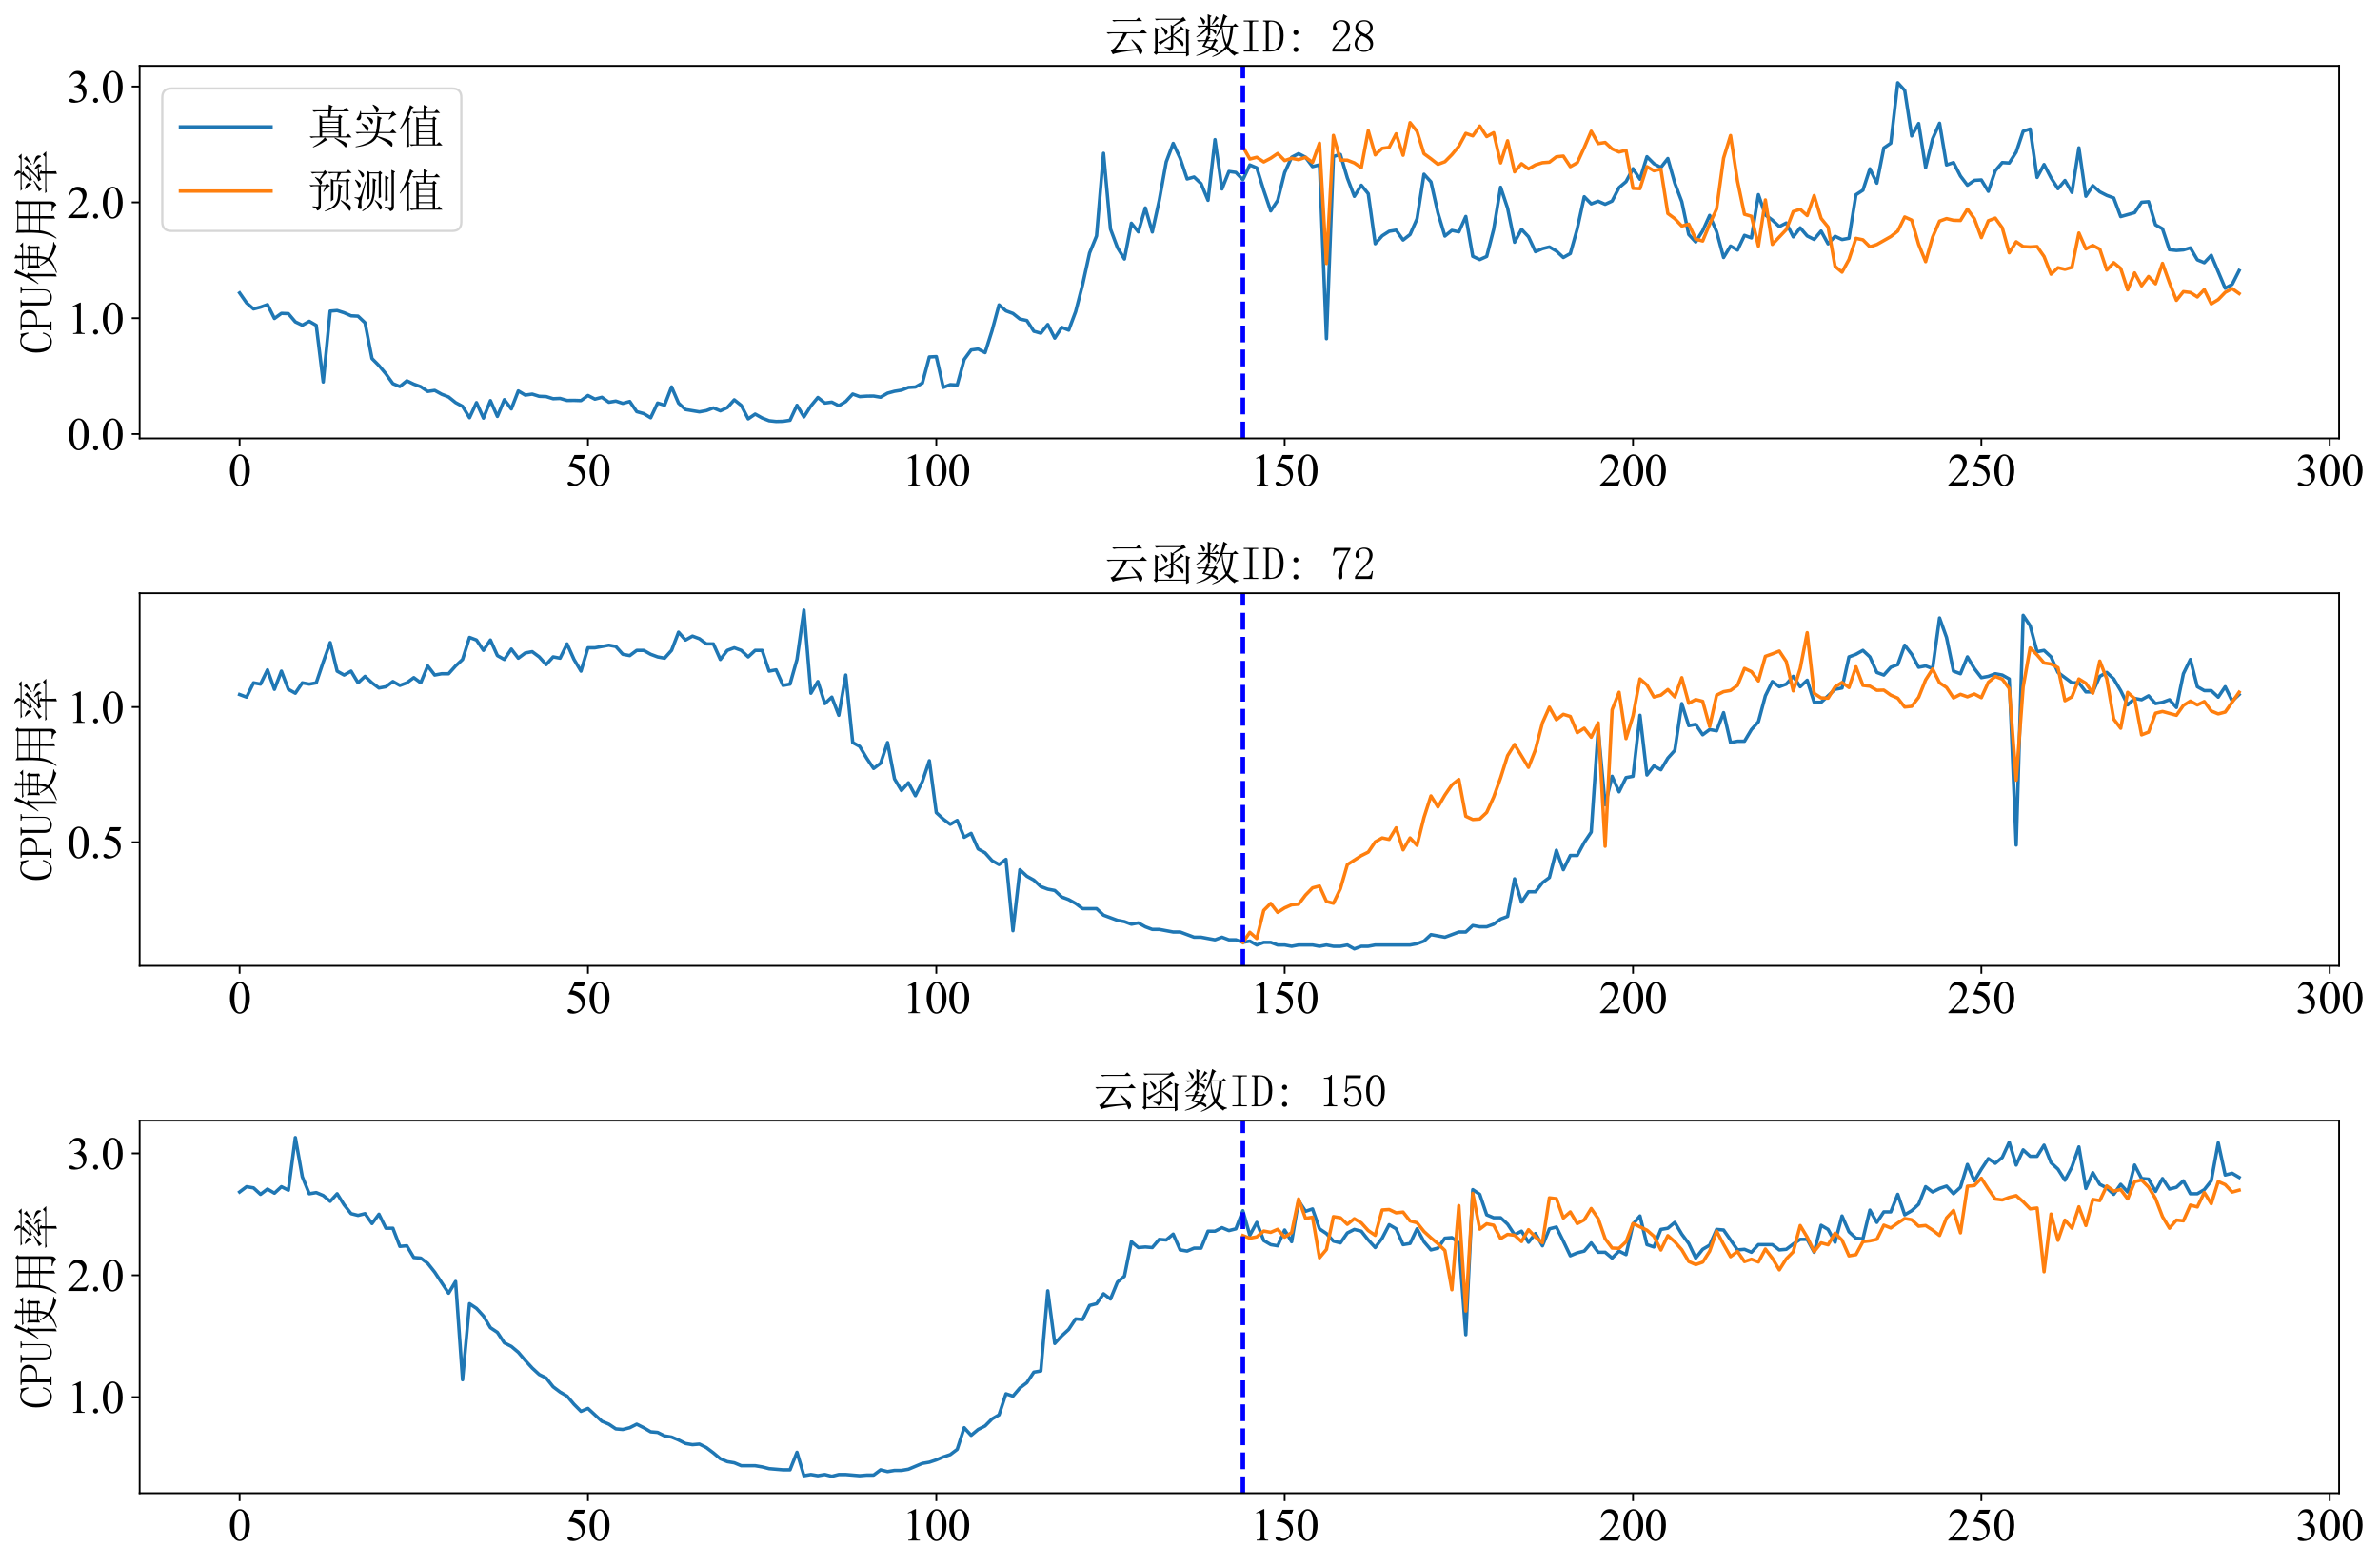 <?xml version="1.0" encoding="utf-8" standalone="no"?>
<!DOCTYPE svg PUBLIC "-//W3C//DTD SVG 1.1//EN"
  "http://www.w3.org/Graphics/SVG/1.1/DTD/svg11.dtd">
<svg xmlns:xlink="http://www.w3.org/1999/xlink" width="1050.558pt" height="691.482pt" viewBox="0 0 1050.558 691.482" xmlns="http://www.w3.org/2000/svg" version="1.1">
 <defs>
  <style type="text/css">*{stroke-linejoin: round; stroke-linecap: butt}</style>
 </defs>
 <g id="figure_1">
  <g id="patch_1">
   <path d="M 0 691.482 
L 1050.558 691.482 
L 1050.558 0 
L 0 0 
z
" style="fill: #ffffff"/>
  </g>
  <g id="axes_1">
   <g id="patch_2">
    <path d="M 61.638 193.517 
L 1032.509 193.517 
L 1032.509 29.059 
L 61.638 29.059 
z
" style="fill: #ffffff"/>
   </g>
   <g id="matplotlib.axis_1">
    <g id="xtick_1">
     <g id="line2d_1">
      <defs>
       <path id="m0cad8fb41a" d="M 0 0 
L 0 3.5 
" style="stroke: #000000; stroke-width: 0.8"/>
      </defs>
      <g>
       <use xlink:href="#m0cad8fb41a" x="105.768" y="193.517" style="stroke: #000000; stroke-width: 0.8"/>
      </g>
     </g>
     <g id="text_1">
      <!-- 0 -->
      <g transform="translate(100.768 214.404) scale(0.2 -0.2)">
       <defs>
        <path id="TimesNewRomanPSMT-30" d="M 231 2094 
Q 231 2819 450 3342 
Q 669 3866 1031 4122 
Q 1313 4325 1613 4325 
Q 2100 4325 2488 3828 
Q 2972 3213 2972 2159 
Q 2972 1422 2759 906 
Q 2547 391 2217 158 
Q 1888 -75 1581 -75 
Q 975 -75 572 641 
Q 231 1244 231 2094 
z
M 844 2016 
Q 844 1141 1059 588 
Q 1238 122 1591 122 
Q 1759 122 1940 273 
Q 2122 425 2216 781 
Q 2359 1319 2359 2297 
Q 2359 3022 2209 3506 
Q 2097 3866 1919 4016 
Q 1791 4119 1609 4119 
Q 1397 4119 1231 3928 
Q 1006 3669 925 3112 
Q 844 2556 844 2016 
z
" transform="scale(0.016)"/>
       </defs>
       <use xlink:href="#TimesNewRomanPSMT-30"/>
      </g>
     </g>
    </g>
    <g id="xtick_2">
     <g id="line2d_2">
      <g>
       <use xlink:href="#m0cad8fb41a" x="259.533" y="193.517" style="stroke: #000000; stroke-width: 0.8"/>
      </g>
     </g>
     <g id="text_2">
      <!-- 50 -->
      <g transform="translate(249.533 214.404) scale(0.2 -0.2)">
       <defs>
        <path id="TimesNewRomanPSMT-35" d="M 2778 4238 
L 2534 3706 
L 1259 3706 
L 981 3138 
Q 1809 3016 2294 2522 
Q 2709 2097 2709 1522 
Q 2709 1188 2573 903 
Q 2438 619 2231 419 
Q 2025 219 1772 97 
Q 1413 -75 1034 -75 
Q 653 -75 479 54 
Q 306 184 306 341 
Q 306 428 378 495 
Q 450 563 559 563 
Q 641 563 702 538 
Q 763 513 909 409 
Q 1144 247 1384 247 
Q 1750 247 2026 523 
Q 2303 800 2303 1197 
Q 2303 1581 2056 1914 
Q 1809 2247 1375 2428 
Q 1034 2569 447 2591 
L 1259 4238 
L 2778 4238 
z
" transform="scale(0.016)"/>
       </defs>
       <use xlink:href="#TimesNewRomanPSMT-35"/>
       <use xlink:href="#TimesNewRomanPSMT-30" x="50"/>
      </g>
     </g>
    </g>
    <g id="xtick_3">
     <g id="line2d_3">
      <g>
       <use xlink:href="#m0cad8fb41a" x="413.298" y="193.517" style="stroke: #000000; stroke-width: 0.8"/>
      </g>
     </g>
     <g id="text_3">
      <!-- 100 -->
      <g transform="translate(398.298 214.404) scale(0.2 -0.2)">
       <defs>
        <path id="TimesNewRomanPSMT-31" d="M 750 3822 
L 1781 4325 
L 1884 4325 
L 1884 747 
Q 1884 391 1914 303 
Q 1944 216 2037 169 
Q 2131 122 2419 116 
L 2419 0 
L 825 0 
L 825 116 
Q 1125 122 1212 167 
Q 1300 213 1334 289 
Q 1369 366 1369 747 
L 1369 3034 
Q 1369 3497 1338 3628 
Q 1316 3728 1258 3775 
Q 1200 3822 1119 3822 
Q 1003 3822 797 3725 
L 750 3822 
z
" transform="scale(0.016)"/>
       </defs>
       <use xlink:href="#TimesNewRomanPSMT-31"/>
       <use xlink:href="#TimesNewRomanPSMT-30" x="50"/>
       <use xlink:href="#TimesNewRomanPSMT-30" x="100"/>
      </g>
     </g>
    </g>
    <g id="xtick_4">
     <g id="line2d_4">
      <g>
       <use xlink:href="#m0cad8fb41a" x="567.063" y="193.517" style="stroke: #000000; stroke-width: 0.8"/>
      </g>
     </g>
     <g id="text_4">
      <!-- 150 -->
      <g transform="translate(552.063 214.404) scale(0.2 -0.2)">
       <use xlink:href="#TimesNewRomanPSMT-31"/>
       <use xlink:href="#TimesNewRomanPSMT-35" x="50"/>
       <use xlink:href="#TimesNewRomanPSMT-30" x="100"/>
      </g>
     </g>
    </g>
    <g id="xtick_5">
     <g id="line2d_5">
      <g>
       <use xlink:href="#m0cad8fb41a" x="720.828" y="193.517" style="stroke: #000000; stroke-width: 0.8"/>
      </g>
     </g>
     <g id="text_5">
      <!-- 200 -->
      <g transform="translate(705.828 214.404) scale(0.2 -0.2)">
       <defs>
        <path id="TimesNewRomanPSMT-32" d="M 2934 816 
L 2638 0 
L 138 0 
L 138 116 
Q 1241 1122 1691 1759 
Q 2141 2397 2141 2925 
Q 2141 3328 1894 3587 
Q 1647 3847 1303 3847 
Q 991 3847 742 3664 
Q 494 3481 375 3128 
L 259 3128 
Q 338 3706 661 4015 
Q 984 4325 1469 4325 
Q 1984 4325 2329 3994 
Q 2675 3663 2675 3213 
Q 2675 2891 2525 2569 
Q 2294 2063 1775 1497 
Q 997 647 803 472 
L 1909 472 
Q 2247 472 2383 497 
Q 2519 522 2628 598 
Q 2738 675 2819 816 
L 2934 816 
z
" transform="scale(0.016)"/>
       </defs>
       <use xlink:href="#TimesNewRomanPSMT-32"/>
       <use xlink:href="#TimesNewRomanPSMT-30" x="50"/>
       <use xlink:href="#TimesNewRomanPSMT-30" x="100"/>
      </g>
     </g>
    </g>
    <g id="xtick_6">
     <g id="line2d_6">
      <g>
       <use xlink:href="#m0cad8fb41a" x="874.593" y="193.517" style="stroke: #000000; stroke-width: 0.8"/>
      </g>
     </g>
     <g id="text_6">
      <!-- 250 -->
      <g transform="translate(859.593 214.404) scale(0.2 -0.2)">
       <use xlink:href="#TimesNewRomanPSMT-32"/>
       <use xlink:href="#TimesNewRomanPSMT-35" x="50"/>
       <use xlink:href="#TimesNewRomanPSMT-30" x="100"/>
      </g>
     </g>
    </g>
    <g id="xtick_7">
     <g id="line2d_7">
      <g>
       <use xlink:href="#m0cad8fb41a" x="1028.358" y="193.517" style="stroke: #000000; stroke-width: 0.8"/>
      </g>
     </g>
     <g id="text_7">
      <!-- 300 -->
      <g transform="translate(1013.358 214.404) scale(0.2 -0.2)">
       <defs>
        <path id="TimesNewRomanPSMT-33" d="M 325 3431 
Q 506 3859 782 4092 
Q 1059 4325 1472 4325 
Q 1981 4325 2253 3994 
Q 2459 3747 2459 3466 
Q 2459 3003 1878 2509 
Q 2269 2356 2469 2072 
Q 2669 1788 2669 1403 
Q 2669 853 2319 450 
Q 1863 -75 997 -75 
Q 569 -75 414 31 
Q 259 138 259 259 
Q 259 350 332 419 
Q 406 488 509 488 
Q 588 488 669 463 
Q 722 447 909 348 
Q 1097 250 1169 231 
Q 1284 197 1416 197 
Q 1734 197 1970 444 
Q 2206 691 2206 1028 
Q 2206 1275 2097 1509 
Q 2016 1684 1919 1775 
Q 1784 1900 1550 2001 
Q 1316 2103 1072 2103 
L 972 2103 
L 972 2197 
Q 1219 2228 1467 2375 
Q 1716 2522 1828 2728 
Q 1941 2934 1941 3181 
Q 1941 3503 1739 3701 
Q 1538 3900 1238 3900 
Q 753 3900 428 3381 
L 325 3431 
z
" transform="scale(0.016)"/>
       </defs>
       <use xlink:href="#TimesNewRomanPSMT-33"/>
       <use xlink:href="#TimesNewRomanPSMT-30" x="50"/>
       <use xlink:href="#TimesNewRomanPSMT-30" x="100"/>
      </g>
     </g>
    </g>
   </g>
   <g id="matplotlib.axis_2">
    <g id="ytick_1">
     <g id="line2d_8">
      <defs>
       <path id="mc6f893c609" d="M 0 0 
L -3.5 0 
" style="stroke: #000000; stroke-width: 0.8"/>
      </defs>
      <g>
       <use xlink:href="#mc6f893c609" x="61.638" y="191.595" style="stroke: #000000; stroke-width: 0.8"/>
      </g>
     </g>
     <g id="text_8">
      <!-- 0.0 -->
      <g transform="translate(29.637 198.538) scale(0.2 -0.2)">
       <defs>
        <path id="TimesNewRomanPSMT-2e" d="M 800 606 
Q 947 606 1047 504 
Q 1147 403 1147 259 
Q 1147 116 1045 14 
Q 944 -88 800 -88 
Q 656 -88 554 14 
Q 453 116 453 259 
Q 453 406 554 506 
Q 656 606 800 606 
z
" transform="scale(0.016)"/>
       </defs>
       <use xlink:href="#TimesNewRomanPSMT-30"/>
       <use xlink:href="#TimesNewRomanPSMT-2e" x="50"/>
       <use xlink:href="#TimesNewRomanPSMT-30" x="75"/>
      </g>
     </g>
    </g>
    <g id="ytick_2">
     <g id="line2d_9">
      <g>
       <use xlink:href="#mc6f893c609" x="61.638" y="140.46" style="stroke: #000000; stroke-width: 0.8"/>
      </g>
     </g>
     <g id="text_9">
      <!-- 1.0 -->
      <g transform="translate(29.637 147.404) scale(0.2 -0.2)">
       <use xlink:href="#TimesNewRomanPSMT-31"/>
       <use xlink:href="#TimesNewRomanPSMT-2e" x="50"/>
       <use xlink:href="#TimesNewRomanPSMT-30" x="75"/>
      </g>
     </g>
    </g>
    <g id="ytick_3">
     <g id="line2d_10">
      <g>
       <use xlink:href="#mc6f893c609" x="61.638" y="89.326" style="stroke: #000000; stroke-width: 0.8"/>
      </g>
     </g>
     <g id="text_10">
      <!-- 2.0 -->
      <g transform="translate(29.637 96.27) scale(0.2 -0.2)">
       <use xlink:href="#TimesNewRomanPSMT-32"/>
       <use xlink:href="#TimesNewRomanPSMT-2e" x="50"/>
       <use xlink:href="#TimesNewRomanPSMT-30" x="75"/>
      </g>
     </g>
    </g>
    <g id="ytick_4">
     <g id="line2d_11">
      <g>
       <use xlink:href="#mc6f893c609" x="61.638" y="38.191" style="stroke: #000000; stroke-width: 0.8"/>
      </g>
     </g>
     <g id="text_11">
      <!-- 3.0 -->
      <g transform="translate(29.637 45.135) scale(0.2 -0.2)">
       <use xlink:href="#TimesNewRomanPSMT-33"/>
       <use xlink:href="#TimesNewRomanPSMT-2e" x="50"/>
       <use xlink:href="#TimesNewRomanPSMT-30" x="75"/>
      </g>
     </g>
    </g>
    <g id="text_12">
     <!-- CPU使用率 -->
     <g transform="translate(23.059 156.288) rotate(-90) scale(0.2 -0.2)">
      <defs>
       <path id="SimSun-43" d="M 1725 50 
Q 1025 50 612 575 
Q 200 1100 200 2225 
Q 200 3175 637 3800 
Q 1075 4425 1825 4425 
Q 2000 4425 2175 4375 
Q 2350 4300 2475 4300 
Q 2575 4300 2637 4325 
Q 2700 4350 2750 4425 
L 2975 3325 
L 2825 3275 
Q 2675 3750 2425 4000 
Q 2175 4250 1775 4250 
Q 1250 4250 962 3675 
Q 675 3100 675 2250 
Q 675 1325 925 800 
Q 1175 275 1750 275 
Q 2150 275 2437 562 
Q 2725 850 2825 1325 
L 2975 1250 
Q 2850 725 2512 387 
Q 2175 50 1725 50 
z
" transform="scale(0.016)"/>
       <path id="SimSun-50" d="M 950 2100 
L 950 450 
Q 950 350 1012 300 
Q 1075 250 1175 250 
L 1350 250 
L 1350 100 
L 150 100 
L 150 250 
L 325 250 
Q 450 250 500 300 
Q 550 350 550 450 
L 550 4025 
Q 550 4125 500 4175 
Q 450 4225 325 4225 
L 175 4225 
L 175 4375 
L 1650 4375 
Q 2275 4375 2612 4062 
Q 2950 3750 2950 3275 
Q 2950 2700 2587 2400 
Q 2225 2100 1725 2100 
L 950 2100 
z
M 1575 2250 
Q 1950 2250 2237 2475 
Q 2525 2700 2525 3250 
Q 2525 3750 2287 3987 
Q 2050 4225 1525 4225 
L 1175 4225 
Q 1075 4225 1012 4175 
Q 950 4125 950 4025 
L 950 2250 
L 1575 2250 
z
" transform="scale(0.016)"/>
       <path id="SimSun-55" d="M 1625 250 
Q 2000 250 2262 500 
Q 2525 750 2525 1125 
L 2525 4025 
Q 2525 4125 2475 4175 
Q 2425 4225 2300 4225 
L 2150 4225 
L 2150 4375 
L 3050 4375 
L 3050 4225 
L 2900 4225 
Q 2800 4225 2737 4175 
Q 2675 4125 2675 4025 
L 2675 1125 
Q 2675 625 2337 337 
Q 2000 50 1575 50 
Q 1125 50 787 300 
Q 450 550 450 1100 
L 450 4025 
Q 450 4125 400 4175 
Q 350 4225 225 4225 
L 100 4225 
L 100 4375 
L 1200 4375 
L 1200 4225 
L 1075 4225 
Q 975 4225 912 4175 
Q 850 4125 850 4025 
L 850 1100 
Q 850 600 1062 425 
Q 1275 250 1625 250 
z
" transform="scale(0.016)"/>
       <path id="SimSun-4f7f" d="M 2875 3150 
L 2875 2100 
L 3825 2100 
Q 3850 2825 3850 3150 
L 2875 3150 
z
M 4175 3150 
Q 4175 2800 4150 2100 
L 5150 2100 
L 5150 3150 
L 4175 3150 
z
M 5475 3100 
L 5475 2425 
Q 5475 2100 5500 1800 
L 5150 1675 
L 5150 1950 
L 4150 1950 
Q 4125 1175 3875 600 
Q 4275 275 4875 75 
Q 5475 -125 6075 -150 
L 6075 -250 
Q 5700 -300 5600 -575 
Q 4525 -325 3725 350 
Q 3425 25 2925 -225 
Q 2425 -475 1875 -650 
L 1825 -550 
Q 2400 -325 2850 -25 
Q 3300 275 3500 575 
Q 3200 925 2825 1650 
L 2900 1700 
Q 3325 1100 3625 825 
Q 3800 1300 3825 1950 
L 2875 1950 
L 2875 1825 
L 2525 1675 
Q 2550 2075 2550 2562 
Q 2550 3050 2525 3500 
L 2875 3300 
L 3850 3300 
L 3850 4025 
L 2975 4025 
Q 2650 4025 2375 3950 
L 2150 4175 
L 3850 4175 
L 3850 4525 
Q 3850 4775 3825 5225 
L 4350 5000 
L 4175 4825 
L 4175 4175 
L 5300 4175 
L 5600 4475 
L 6050 4025 
L 4175 4025 
L 4175 3300 
L 5100 3300 
L 5275 3525 
L 5650 3225 
L 5475 3100 
z
M 1675 3175 
L 1675 -450 
L 1325 -625 
Q 1350 -75 1350 350 
L 1350 3200 
Q 900 2475 350 1900 
L 275 1950 
Q 700 2525 1112 3400 
Q 1525 4275 1800 5250 
L 2325 4925 
L 2125 4800 
Q 1725 3925 1500 3525 
L 1875 3325 
L 1675 3175 
z
" transform="scale(0.016)"/>
       <path id="SimSun-7528" d="M 3400 3150 
L 3400 1825 
L 5075 1825 
L 5075 3150 
L 3400 3150 
z
M 4075 100 
Q 4725 50 4900 62 
Q 5075 75 5075 400 
L 5075 1675 
L 3400 1675 
Q 3400 75 3425 -225 
L 3050 -400 
Q 3075 1025 3075 1675 
L 1425 1675 
Q 1250 350 375 -600 
L 300 -550 
Q 775 225 950 1025 
Q 1125 1825 1125 3225 
Q 1125 4625 1100 5075 
L 1475 4825 
L 5050 4825 
L 5225 5100 
L 5625 4800 
L 5425 4600 
L 5425 225 
Q 5450 -400 4875 -575 
Q 4825 -150 4075 -25 
L 4075 100 
z
M 1475 4675 
L 1475 3300 
L 3075 3300 
L 3075 4675 
L 1475 4675 
z
M 3400 4675 
L 3400 3300 
L 5075 3300 
L 5075 4675 
L 3400 4675 
z
M 1475 3150 
Q 1450 2100 1425 1825 
L 3075 1825 
L 3075 3150 
L 1475 3150 
z
" transform="scale(0.016)"/>
       <path id="SimSun-7387" d="M 875 3725 
L 925 3800 
Q 1375 3650 1550 3525 
Q 1725 3400 1725 3250 
Q 1725 3175 1662 3025 
Q 1600 2875 1550 2875 
Q 1500 2875 1425 3050 
Q 1275 3325 875 3725 
z
M 550 1850 
Q 875 1925 2000 2575 
L 2050 2500 
Q 1675 2225 1337 1937 
Q 1000 1650 875 1425 
L 550 1850 
z
M 5200 3450 
Q 4800 3150 4275 2800 
L 4225 2875 
Q 4775 3400 5050 3925 
L 5450 3525 
L 5200 3450 
z
M 4325 2500 
L 4350 2575 
Q 5225 2350 5375 2212 
Q 5525 2075 5525 1900 
Q 5525 1775 5487 1662 
Q 5450 1550 5400 1550 
Q 5325 1550 5200 1800 
Q 4975 2150 4325 2500 
z
M 3150 3900 
Q 2500 3300 2300 3150 
Q 2800 3150 3400 3175 
Q 3700 3500 3850 3825 
L 4250 3450 
Q 4050 3400 3450 2825 
Q 2850 2250 2475 1950 
Q 3150 1975 3850 2000 
Q 3750 2175 3550 2450 
L 3600 2500 
Q 4050 2250 4200 2100 
Q 4350 1950 4350 1850 
Q 4350 1775 4250 1625 
Q 4150 1475 4100 1475 
Q 4075 1475 4050 1550 
Q 4000 1700 3900 1900 
Q 3650 1875 3075 1800 
L 3500 1550 
L 3325 1425 
L 3325 975 
L 5325 975 
L 5650 1300 
L 6100 825 
L 3325 825 
Q 3325 -275 3350 -525 
L 2975 -650 
Q 3000 0 3000 825 
L 1125 825 
Q 800 825 525 750 
L 300 975 
L 3000 975 
L 3000 1775 
Q 2450 1700 2200 1525 
L 1950 1950 
Q 2275 1950 2675 2350 
Q 3075 2750 3325 3050 
Q 2400 2950 2150 2775 
L 1950 3175 
Q 2150 3150 2475 3575 
Q 2800 4000 2900 4225 
L 1450 4225 
Q 1125 4225 850 4150 
L 625 4375 
L 3100 4375 
Q 3050 4800 2675 5200 
L 2725 5250 
Q 3225 5050 3337 4912 
Q 3450 4775 3450 4700 
Q 3450 4550 3250 4375 
L 5025 4375 
L 5350 4675 
L 5775 4225 
L 3050 4225 
L 3375 3950 
L 3150 3900 
z
" transform="scale(0.016)"/>
      </defs>
      <use xlink:href="#SimSun-43"/>
      <use xlink:href="#SimSun-50" x="50"/>
      <use xlink:href="#SimSun-55" x="100"/>
      <use xlink:href="#SimSun-4f7f" x="150"/>
      <use xlink:href="#SimSun-7528" x="250"/>
      <use xlink:href="#SimSun-7387" x="350"/>
     </g>
    </g>
   </g>
   <g id="line2d_12">
    <path d="M 105.768 129.313 
L 108.843 133.7 
L 111.919 136.37 
L 114.994 135.572 
L 118.069 134.467 
L 121.145 140.573 
L 124.22 138.333 
L 127.295 138.456 
L 130.37 142.076 
L 133.446 143.549 
L 136.521 141.831 
L 139.596 143.61 
L 142.672 168.615 
L 145.747 137.321 
L 148.822 137.075 
L 151.898 138.057 
L 154.973 139.407 
L 158.048 139.56 
L 161.123 142.475 
L 164.199 158.265 
L 167.274 161.364 
L 170.349 165.046 
L 173.425 169.341 
L 176.5 170.609 
L 179.575 168.093 
L 182.65 169.566 
L 185.726 170.691 
L 188.801 172.777 
L 191.876 172.327 
L 194.952 174.025 
L 198.027 175.232 
L 201.102 177.707 
L 204.178 179.363 
L 207.253 184.385 
L 210.328 177.727 
L 213.403 184.559 
L 216.479 176.848 
L 219.554 183.812 
L 222.629 176.418 
L 225.705 180.499 
L 228.78 172.573 
L 231.855 174.414 
L 234.931 173.974 
L 238.006 174.935 
L 241.081 175.058 
L 244.156 175.999 
L 247.232 175.866 
L 250.307 176.766 
L 253.382 176.725 
L 256.458 176.827 
L 259.533 174.587 
L 262.608 176.173 
L 265.684 175.375 
L 268.759 177.553 
L 271.834 177.042 
L 274.909 178.044 
L 277.985 177.216 
L 281.06 181.705 
L 284.135 182.564 
L 287.211 184.405 
L 290.286 177.911 
L 293.361 178.852 
L 296.437 170.793 
L 299.512 177.952 
L 302.587 180.775 
L 308.738 181.808 
L 311.813 181.235 
L 314.888 180.059 
L 317.964 181.347 
L 321.039 179.926 
L 324.114 176.49 
L 327.19 178.954 
L 330.265 184.886 
L 333.34 182.789 
L 336.415 184.508 
L 339.491 185.714 
L 342.566 186.042 
L 345.641 185.97 
L 348.717 185.51 
L 351.792 178.903 
L 354.867 184.017 
L 357.942 179.179 
L 361.018 175.457 
L 364.093 177.911 
L 367.168 177.502 
L 370.244 179.077 
L 373.319 177.236 
L 376.394 173.943 
L 379.47 175.068 
L 382.545 174.864 
L 385.62 174.823 
L 388.695 175.334 
L 391.771 173.555 
L 394.846 172.716 
L 397.921 172.225 
L 400.997 171.018 
L 404.072 170.834 
L 407.147 169.096 
L 410.223 157.57 
L 413.298 157.416 
L 416.373 170.998 
L 419.448 169.791 
L 422.524 169.955 
L 425.599 158.685 
L 428.674 154.481 
L 431.75 154.072 
L 434.825 155.668 
L 437.9 145.973 
L 440.976 134.59 
L 444.051 137.229 
L 447.126 138.374 
L 450.201 140.828 
L 453.277 141.483 
L 456.352 146.228 
L 459.427 147.087 
L 462.503 143.242 
L 465.578 149.255 
L 468.653 144.51 
L 471.729 145.737 
L 474.804 137.556 
L 477.879 125.631 
L 480.954 111.672 
L 484.03 104.155 
L 487.105 67.676 
L 490.18 101.087 
L 493.256 109.319 
L 496.331 114.331 
L 499.406 98.53 
L 502.482 102.365 
L 505.557 91.78 
L 508.632 102.416 
L 511.707 88.457 
L 514.783 71.47 
L 517.858 63.288 
L 520.933 69.854 
L 524.009 78.997 
L 527.084 78.138 
L 530.159 81.032 
L 533.235 88.416 
L 536.31 61.631 
L 539.385 83.415 
L 542.46 75.683 
L 545.536 76.113 
L 548.611 79.365 
L 551.686 72.799 
L 554.762 74.088 
L 557.837 84.049 
L 560.912 93.11 
L 563.987 88.457 
L 567.063 76.184 
L 570.138 69.424 
L 573.213 67.829 
L 576.289 69.424 
L 579.364 73.536 
L 582.439 72.738 
L 585.515 149.501 
L 588.59 69.056 
L 591.665 68.197 
L 594.74 78.567 
L 597.816 86.667 
L 600.891 81.758 
L 603.966 85.501 
L 607.042 107.581 
L 610.117 104.104 
L 613.192 102.109 
L 616.268 101.598 
L 619.343 105.945 
L 622.418 103.541 
L 625.493 96.587 
L 628.569 76.91 
L 631.644 80.285 
L 634.719 93.989 
L 637.795 104.206 
L 640.87 101.7 
L 643.945 102.365 
L 647.021 95.564 
L 650.096 113.155 
L 653.171 114.586 
L 656.246 113.206 
L 659.322 101.24 
L 662.397 82.648 
L 665.472 91.883 
L 668.548 106.916 
L 671.623 101.24 
L 674.698 104.513 
L 677.774 111.109 
L 680.849 109.78 
L 683.924 109.013 
L 686.999 110.802 
L 690.075 113.666 
L 693.15 111.927 
L 696.225 100.985 
L 699.301 86.851 
L 702.376 89.98 
L 705.451 88.815 
L 708.527 90.164 
L 711.602 88.753 
L 714.677 82.801 
L 717.752 80.163 
L 720.828 74.456 
L 723.903 79.119 
L 726.978 69.179 
L 730.054 72.247 
L 733.129 73.904 
L 736.204 69.977 
L 739.279 80.838 
L 742.355 88.999 
L 745.43 103.531 
L 748.505 106.814 
L 751.581 101.905 
L 754.656 95.094 
L 757.731 102.253 
L 760.807 113.666 
L 763.882 108.604 
L 766.957 110.393 
L 770.032 103.899 
L 773.108 105.024 
L 776.183 85.931 
L 779.258 94.9 
L 782.334 97.149 
L 785.409 100.013 
L 788.484 98.428 
L 791.56 104.564 
L 794.635 100.575 
L 797.71 104.155 
L 800.785 105.689 
L 803.861 102.007 
L 806.936 107.632 
L 810.011 104.308 
L 813.087 105.74 
L 816.162 105.178 
L 819.237 85.982 
L 822.313 83.967 
L 825.388 74.517 
L 828.463 80.838 
L 831.538 65.313 
L 834.614 63.196 
L 837.689 36.535 
L 840.764 39.899 
L 843.84 60.016 
L 846.915 54.503 
L 849.99 73.965 
L 853.066 61.325 
L 856.141 54.391 
L 859.216 72.799 
L 862.291 71.756 
L 865.367 77.708 
L 868.442 81.758 
L 871.517 79.61 
L 874.593 79.426 
L 877.668 84.458 
L 880.743 75.376 
L 883.819 71.756 
L 886.894 71.94 
L 889.969 67.144 
L 893.044 57.94 
L 896.12 56.937 
L 899.195 78.322 
L 902.27 72.615 
L 905.346 78.506 
L 908.421 83.292 
L 911.496 79.672 
L 914.571 84.949 
L 917.647 65.252 
L 920.722 86.626 
L 923.797 81.942 
L 926.873 84.683 
L 929.948 86.258 
L 933.023 87.383 
L 936.099 95.615 
L 942.249 93.877 
L 945.324 89.275 
L 948.4 89.019 
L 951.475 99.246 
L 954.55 100.985 
L 957.626 110.23 
L 960.701 110.557 
L 963.776 110.311 
L 966.852 109.411 
L 969.927 114.689 
L 973.002 115.957 
L 976.077 112.684 
L 982.228 127.247 
L 985.303 125.529 
L 988.379 119.434 
L 988.379 119.434 
" clip-path="url(#pa7a98e8994)" style="fill: none; stroke: #1f77b4; stroke-width: 1.5; stroke-linecap: square"/>
   </g>
   <g id="line2d_13">
    <path d="M 548.611 64.711 
L 551.686 70.201 
L 554.762 69.428 
L 557.837 71.471 
L 560.912 69.842 
L 563.987 67.757 
L 567.063 70.885 
L 570.138 69.871 
L 573.213 70.483 
L 576.289 69.455 
L 579.364 71.682 
L 582.439 63.199 
L 585.515 116.306 
L 588.59 59.779 
L 591.665 70.637 
L 594.74 70.712 
L 597.816 71.909 
L 600.891 74.03 
L 603.966 57.675 
L 607.042 68.36 
L 610.117 65.473 
L 613.192 65.062 
L 616.268 59.084 
L 619.343 68.526 
L 622.418 54.139 
L 625.493 57.973 
L 628.569 67.841 
L 631.644 70.105 
L 634.719 72.521 
L 637.795 71.377 
L 640.87 68.269 
L 643.945 64.567 
L 647.021 58.885 
L 650.096 59.969 
L 653.171 55.623 
L 656.246 60.291 
L 659.322 58.6 
L 662.397 71.903 
L 665.472 62.127 
L 668.548 75.864 
L 671.623 72.255 
L 674.698 74.542 
L 677.774 72.778 
L 680.849 71.821 
L 683.924 71.586 
L 686.999 69.217 
L 690.075 68.901 
L 693.15 73.548 
L 696.225 71.819 
L 699.301 65.139 
L 702.376 57.927 
L 705.451 63.369 
L 708.527 62.873 
L 711.602 65.7 
L 714.677 67.113 
L 717.752 66.345 
L 720.828 83.139 
L 723.903 83.269 
L 726.978 73.562 
L 730.054 75.374 
L 733.129 74.68 
L 736.204 94.249 
L 739.279 96.53 
L 742.355 99.766 
L 745.43 98.943 
L 748.505 105.527 
L 751.581 106.379 
L 754.656 98.914 
L 757.731 92.21 
L 760.807 69.8 
L 763.882 59.833 
L 766.957 79.959 
L 770.032 94.594 
L 773.108 95.48 
L 776.183 108.633 
L 779.258 88.247 
L 782.334 107.872 
L 788.484 101.357 
L 791.56 93.388 
L 794.635 92.39 
L 797.71 95.154 
L 800.785 86.333 
L 803.861 96.407 
L 806.936 100.211 
L 810.011 117.576 
L 813.087 120.136 
L 816.162 114.515 
L 819.237 105.212 
L 822.313 105.863 
L 825.388 108.956 
L 828.463 107.927 
L 834.614 104.425 
L 837.689 102.012 
L 840.764 95.783 
L 843.84 97.168 
L 846.915 107.886 
L 849.99 115.489 
L 853.066 104.695 
L 856.141 97.607 
L 859.216 96.489 
L 862.291 97.235 
L 865.367 97.321 
L 868.442 92.304 
L 871.517 96.568 
L 874.593 104.895 
L 877.668 97.46 
L 880.743 96.28 
L 883.819 100.532 
L 886.894 111.601 
L 889.969 106.717 
L 893.044 108.84 
L 896.12 109.013 
L 899.195 108.822 
L 902.27 113.225 
L 905.346 121.041 
L 908.421 118.171 
L 911.496 118.881 
L 914.571 117.993 
L 917.647 102.865 
L 920.722 109.868 
L 923.797 108.343 
L 926.873 109.989 
L 929.948 119.201 
L 933.023 115.944 
L 936.099 118.487 
L 939.174 127.933 
L 942.249 120.467 
L 945.324 126.151 
L 948.4 122.057 
L 951.475 125.256 
L 954.55 116.252 
L 957.626 124.817 
L 960.701 132.58 
L 963.776 128.733 
L 966.852 129.114 
L 969.927 131.09 
L 973.002 127.84 
L 976.077 134.133 
L 979.153 132.246 
L 982.228 129.056 
L 985.303 127.404 
L 988.379 129.594 
L 988.379 129.594 
" clip-path="url(#pa7a98e8994)" style="fill: none; stroke: #ff7f0e; stroke-width: 1.5; stroke-linecap: square"/>
   </g>
   <g id="line2d_14">
    <path d="M 548.611 193.517 
L 548.611 29.059 
" clip-path="url(#pa7a98e8994)" style="fill: none; stroke-dasharray: 7.4,3.2; stroke-dashoffset: 0; stroke: #0000ff; stroke-width: 2"/>
   </g>
   <g id="patch_3">
    <path d="M 61.638 193.517 
L 61.638 29.059 
" style="fill: none; stroke: #000000; stroke-width: 0.8; stroke-linejoin: miter; stroke-linecap: square"/>
   </g>
   <g id="patch_4">
    <path d="M 1032.509 193.517 
L 1032.509 29.059 
" style="fill: none; stroke: #000000; stroke-width: 0.8; stroke-linejoin: miter; stroke-linecap: square"/>
   </g>
   <g id="patch_5">
    <path d="M 61.638 193.517 
L 1032.509 193.517 
" style="fill: none; stroke: #000000; stroke-width: 0.8; stroke-linejoin: miter; stroke-linecap: square"/>
   </g>
   <g id="patch_6">
    <path d="M 61.638 29.059 
L 1032.509 29.059 
" style="fill: none; stroke: #000000; stroke-width: 0.8; stroke-linejoin: miter; stroke-linecap: square"/>
   </g>
   <g id="text_13">
    <!-- 云函数ID: 28 -->
    <g transform="translate(487.073 23.059) scale(0.2 -0.2)">
     <defs>
      <path id="SimSun-4e91" d="M 1200 4450 
L 4500 4450 
L 4850 4800 
L 5350 4300 
L 1975 4300 
Q 1700 4300 1425 4225 
L 1200 4450 
z
M 1600 275 
Q 2300 300 4725 450 
Q 4425 975 3850 1700 
L 3925 1775 
Q 5200 725 5287 500 
Q 5375 275 5375 175 
Q 5375 0 5250 -162 
Q 5125 -325 5075 -325 
Q 5025 -325 4975 -200 
Q 4875 50 4775 300 
Q 1650 -25 1300 -300 
L 975 300 
Q 1225 350 1462 550 
Q 1700 750 2150 1462 
Q 2600 2175 2725 2600 
L 1250 2600 
Q 925 2600 650 2525 
L 425 2750 
L 5025 2750 
L 5450 3175 
L 6025 2600 
L 3250 2600 
Q 3000 2025 2500 1375 
Q 2000 725 1600 275 
z
" transform="scale(0.016)"/>
      <path id="SimSun-51fd" d="M 3050 2275 
L 3050 3000 
Q 3050 3450 3025 3800 
L 3275 3625 
L 4450 4475 
L 1650 4475 
Q 1325 4475 1050 4400 
L 825 4625 
L 4450 4625 
L 4775 4875 
L 5150 4375 
Q 4875 4325 4550 4175 
Q 4225 4025 3400 3550 
L 3550 3450 
L 3375 3325 
L 3375 2400 
Q 4250 3225 4475 3600 
L 4875 3150 
L 4625 3125 
Q 3625 2425 3400 2275 
Q 4575 1675 4687 1487 
Q 4800 1300 4800 1150 
Q 4800 1025 4750 925 
Q 4700 825 4675 825 
Q 4575 825 4375 1150 
Q 4075 1600 3375 2150 
L 3375 725 
Q 3375 350 2875 150 
Q 2850 450 2200 650 
L 2200 750 
Q 2800 675 2925 700 
Q 3050 725 3050 850 
L 3050 2100 
Q 1850 1300 1625 1025 
L 1275 1400 
Q 1575 1475 2087 1725 
Q 2600 1975 3050 2275 
z
M 1700 3475 
L 1775 3550 
Q 2350 3200 2475 3025 
Q 2600 2850 2600 2775 
Q 2600 2650 2500 2525 
Q 2400 2400 2350 2400 
Q 2275 2400 2225 2575 
Q 2150 2875 1700 3475 
z
M 5150 0 
L 5150 2175 
Q 5150 2725 5125 3325 
L 5725 3050 
L 5500 2850 
L 5500 525 
Q 5500 100 5525 -400 
L 5150 -600 
L 5150 -150 
L 1250 -150 
L 1000 -375 
L 675 -50 
L 875 125 
L 875 2375 
Q 875 2800 850 3425 
L 1450 3150 
L 1225 2975 
L 1225 0 
L 5150 0 
z
" transform="scale(0.016)"/>
      <path id="SimSun-6570" d="M 1875 1525 
Q 1675 1200 1500 900 
Q 1825 825 2275 725 
Q 2500 975 2725 1525 
L 1875 1525 
z
M 850 4900 
Q 1325 4600 1425 4450 
Q 1525 4300 1525 4225 
Q 1525 4100 1437 3975 
Q 1350 3850 1300 3850 
Q 1225 3850 1150 4100 
Q 1050 4450 775 4850 
L 850 4900 
z
M 3000 4975 
L 3450 4675 
Q 3250 4625 3100 4425 
Q 2925 4225 2525 3825 
L 2450 3875 
Q 2925 4625 3000 4975 
z
M 1875 5250 
L 2425 5000 
L 2225 4825 
L 2225 3675 
L 2850 3675 
L 3125 3950 
L 3550 3525 
L 2225 3525 
L 2225 3300 
Q 2800 3175 2937 3062 
Q 3075 2950 3075 2775 
Q 3075 2700 3050 2587 
Q 3025 2475 2975 2475 
Q 2925 2475 2800 2650 
Q 2600 2925 2225 3175 
L 2225 2400 
L 1925 2200 
L 2275 2050 
Q 2150 2000 1950 1675 
L 2725 1675 
L 2900 1900 
L 3275 1575 
L 3050 1450 
Q 2800 875 2600 650 
Q 3000 550 3137 437 
Q 3275 325 3275 150 
Q 3275 -25 3200 -25 
Q 3125 -25 3025 75 
Q 2750 275 2400 425 
Q 1525 -275 325 -500 
L 300 -425 
Q 1450 -50 2100 550 
Q 1600 725 1125 800 
Q 1225 950 1525 1525 
L 1200 1525 
Q 875 1525 600 1450 
L 375 1675 
L 1575 1675 
Q 1675 1925 1775 2275 
L 1900 2225 
L 1900 3250 
Q 1225 2475 350 2050 
L 300 2125 
Q 1225 2775 1700 3525 
L 1250 3525 
Q 925 3525 650 3450 
L 425 3675 
L 1900 3675 
Q 1900 4575 1875 5250 
z
M 3925 3525 
Q 4050 2075 4525 1100 
Q 4925 1950 5025 3525 
L 3925 3525 
z
M 4050 5250 
L 4625 4925 
Q 4425 4850 4325 4625 
Q 4225 4400 3950 3675 
L 5375 3675 
L 5675 3975 
L 6125 3525 
L 5400 3525 
Q 5250 1675 4750 775 
Q 5325 75 6100 -100 
L 6100 -200 
Q 5625 -275 5600 -500 
Q 4950 -50 4525 525 
Q 3700 -275 2550 -650 
L 2500 -575 
Q 3650 -50 4325 800 
Q 3850 1975 3825 3375 
Q 3575 2725 3100 2150 
L 3025 2200 
Q 3625 3200 4050 5250 
z
" transform="scale(0.016)"/>
      <path id="SimSun-49" d="M 600 4225 
L 600 4375 
L 2600 4375 
L 2600 4225 
L 2025 4225 
Q 1925 4225 1862 4175 
Q 1800 4125 1800 4025 
L 1800 450 
Q 1800 350 1862 300 
Q 1925 250 2025 250 
L 2600 250 
L 2600 100 
L 600 100 
L 600 250 
L 1175 250 
Q 1300 250 1350 300 
Q 1400 350 1400 450 
L 1400 4025 
Q 1400 4125 1350 4175 
Q 1300 4225 1175 4225 
L 600 4225 
z
" transform="scale(0.016)"/>
      <path id="SimSun-44" d="M 2500 2275 
Q 2500 3350 2175 3787 
Q 1850 4225 1275 4225 
Q 1100 4225 1012 4175 
Q 925 4125 925 4025 
L 925 450 
Q 925 350 1000 300 
Q 1075 250 1200 250 
Q 1750 250 2125 662 
Q 2500 1075 2500 2275 
z
M 525 4025 
Q 525 4125 475 4175 
Q 425 4225 300 4225 
L 150 4225 
L 150 4375 
L 1275 4375 
Q 2050 4375 2512 3875 
Q 2975 3375 2975 2325 
Q 2975 1175 2525 637 
Q 2075 100 1200 100 
L 125 100 
L 125 250 
L 300 250 
Q 425 250 475 300 
Q 525 350 525 450 
L 525 4025 
z
" transform="scale(0.016)"/>
      <path id="SimSun-3a" d="M 1900 2725 
Q 1900 2575 1800 2475 
Q 1700 2375 1550 2375 
Q 1400 2375 1300 2475 
Q 1200 2575 1200 2725 
Q 1200 2875 1300 2975 
Q 1400 3075 1550 3075 
Q 1700 3075 1800 2975 
Q 1900 2875 1900 2725 
z
M 1900 375 
Q 1900 225 1800 125 
Q 1700 25 1550 25 
Q 1400 25 1300 125 
Q 1200 225 1200 375 
Q 1200 525 1300 625 
Q 1400 725 1550 725 
Q 1700 725 1800 625 
Q 1900 525 1900 375 
z
" transform="scale(0.016)"/>
      <path id="SimSun-20" d="M 0 0 
Q 0 0 0 0 
z
" transform="scale(0.016)"/>
      <path id="SimSun-32" d="M 2325 3325 
Q 2325 3775 2125 4012 
Q 1925 4250 1525 4250 
Q 1225 4250 1012 4087 
Q 800 3925 800 3675 
Q 800 3525 900 3425 
Q 975 3325 975 3225 
Q 975 3100 912 3037 
Q 850 2975 725 2975 
Q 575 2975 487 3062 
Q 400 3150 400 3350 
Q 400 3875 775 4150 
Q 1150 4425 1575 4425 
Q 2175 4425 2462 4125 
Q 2750 3825 2750 3375 
Q 2750 3075 2612 2775 
Q 2475 2475 2175 2200 
Q 1450 1500 1062 1062 
Q 675 625 600 475 
L 2075 475 
Q 2300 475 2450 650 
Q 2600 825 2650 1175 
L 2800 1175 
L 2650 100 
L 325 100 
L 325 425 
Q 450 650 737 1000 
Q 1025 1350 1500 1825 
Q 1925 2250 2125 2625 
Q 2325 3000 2325 3325 
z
" transform="scale(0.016)"/>
      <path id="SimSun-38" d="M 625 1125 
Q 625 725 887 475 
Q 1150 225 1550 225 
Q 2025 225 2237 475 
Q 2450 725 2450 1100 
Q 2450 1425 2150 1725 
Q 1850 2025 1250 2275 
Q 950 2075 787 1775 
Q 625 1475 625 1125 
z
M 2825 1175 
Q 2825 700 2475 375 
Q 2125 50 1550 50 
Q 1025 50 650 375 
Q 275 700 275 1125 
Q 275 1550 487 1850 
Q 700 2150 1100 2375 
Q 750 2550 562 2812 
Q 375 3075 375 3400 
Q 375 3825 700 4125 
Q 1025 4425 1600 4425 
Q 2125 4425 2450 4125 
Q 2775 3825 2775 3400 
Q 2775 3100 2587 2837 
Q 2400 2575 2000 2375 
Q 2425 2125 2625 1825 
Q 2825 1525 2825 1175 
z
M 2425 3375 
Q 2425 3725 2225 3987 
Q 2025 4250 1600 4250 
Q 1125 4250 925 4000 
Q 725 3750 725 3475 
Q 725 3200 1012 2937 
Q 1300 2675 1825 2475 
Q 2125 2625 2275 2850 
Q 2425 3075 2425 3375 
z
" transform="scale(0.016)"/>
     </defs>
     <use xlink:href="#SimSun-4e91"/>
     <use xlink:href="#SimSun-51fd" x="100"/>
     <use xlink:href="#SimSun-6570" x="200"/>
     <use xlink:href="#SimSun-49" x="300"/>
     <use xlink:href="#SimSun-44" x="350"/>
     <use xlink:href="#SimSun-3a" x="400"/>
     <use xlink:href="#SimSun-20" x="450"/>
     <use xlink:href="#SimSun-32" x="500"/>
     <use xlink:href="#SimSun-38" x="550"/>
    </g>
   </g>
   <g id="legend_1">
    <g id="patch_7">
     <path d="M 75.638 101.934 
L 199.637 101.934 
Q 203.637 101.934 203.637 97.934 
L 203.637 43.059 
Q 203.637 39.059 199.637 39.059 
L 75.638 39.059 
Q 71.638 39.059 71.638 43.059 
L 71.638 97.934 
Q 71.638 101.934 75.638 101.934 
z
" style="fill: #ffffff; opacity: 0.8; stroke: #cccccc; stroke-linejoin: miter"/>
    </g>
    <g id="line2d_15">
     <path d="M 79.638 55.997 
L 99.638 55.997 
L 119.638 55.997 
" style="fill: none; stroke: #1f77b4; stroke-width: 1.5; stroke-linecap: square"/>
    </g>
    <g id="text_14">
     <!-- 真实值 -->
     <g transform="translate(135.637 62.997) scale(0.2 -0.2)">
      <defs>
       <path id="SimSun-771f" d="M 2050 3450 
L 2050 2900 
L 4300 2900 
L 4300 3450 
L 2050 3450 
z
M 2050 2750 
L 2050 2225 
L 4300 2225 
L 4300 2750 
L 2050 2750 
z
M 2050 2075 
L 2050 1550 
L 4300 1550 
L 4300 2075 
L 2050 2075 
z
M 2050 1400 
L 2050 875 
L 4300 875 
L 4300 1400 
L 2050 1400 
z
M 2875 3600 
L 2925 4325 
L 1525 4325 
Q 1200 4325 925 4250 
L 700 4475 
L 2950 4475 
Q 2975 4825 2975 5275 
L 3550 5025 
L 3375 4925 
L 3300 4475 
L 5000 4475 
L 5325 4825 
L 5775 4325 
L 3275 4325 
L 3200 3600 
L 4275 3600 
L 4450 3875 
L 4850 3575 
L 4650 3375 
L 4650 875 
L 5300 875 
L 5675 1225 
L 6125 725 
L 1150 725 
Q 825 725 550 650 
L 325 875 
L 1700 875 
Q 1700 3200 1675 3775 
L 2050 3600 
L 2875 3600 
z
M 2425 725 
L 2825 350 
L 2575 300 
Q 1500 -425 800 -650 
L 775 -575 
Q 1950 125 2425 725 
z
M 3800 700 
Q 4575 375 4962 200 
Q 5350 25 5400 -112 
Q 5450 -250 5450 -325 
Q 5450 -400 5400 -525 
Q 5350 -650 5325 -650 
Q 5250 -650 5100 -450 
Q 4875 -150 3750 625 
L 3800 700 
z
" transform="scale(0.016)"/>
       <path id="SimSun-5b9e" d="M 1950 3625 
Q 2575 3400 2700 3250 
Q 2825 3100 2825 2975 
Q 2825 2850 2750 2700 
Q 2675 2550 2625 2550 
Q 2550 2550 2450 2800 
Q 2275 3175 1900 3550 
L 1950 3625 
z
M 3575 1325 
Q 3500 1100 3425 925 
Q 4650 550 5087 325 
Q 5525 100 5512 -225 
Q 5500 -550 5400 -550 
Q 5300 -550 5075 -300 
Q 4625 175 3375 800 
Q 3025 175 2300 -150 
Q 1575 -475 425 -625 
L 425 -525 
Q 1475 -325 2200 100 
Q 2925 525 3200 1325 
L 1225 1325 
Q 900 1325 625 1250 
L 400 1475 
L 3225 1475 
Q 3325 1950 3375 2575 
Q 3425 3200 3425 3700 
L 4050 3400 
L 3850 3225 
Q 3750 2300 3625 1475 
L 5175 1475 
L 5550 1850 
L 6075 1325 
L 3575 1325 
z
M 1275 2700 
Q 1975 2425 2100 2262 
Q 2225 2100 2225 1975 
Q 2225 1850 2150 1700 
Q 2075 1550 2025 1550 
Q 1950 1550 1850 1800 
Q 1675 2175 1225 2625 
L 1275 2700 
z
M 2750 5225 
L 2825 5275 
Q 3225 5100 3425 4925 
Q 3625 4750 3625 4600 
Q 3625 4450 3512 4300 
Q 3400 4150 3325 4150 
Q 3250 4150 3200 4400 
Q 3100 4775 2750 5225 
z
M 4975 3225 
L 5350 3925 
L 1175 3925 
Q 1225 3525 1125 3300 
Q 1025 3075 787 3100 
Q 550 3125 550 3200 
Q 550 3300 700 3475 
Q 975 3825 1050 4375 
L 1150 4375 
L 1175 4075 
L 5300 4075 
L 5575 4350 
L 6050 3800 
Q 5625 3825 5050 3175 
L 4975 3225 
z
" transform="scale(0.016)"/>
       <path id="SimSun-503c" d="M 1525 650 
Q 1525 -225 1550 -525 
L 1175 -650 
Q 1200 250 1200 550 
L 1200 3025 
Q 750 2300 325 1850 
L 250 1900 
Q 725 2625 1100 3525 
Q 1475 4425 1675 5200 
L 2200 4875 
L 1950 4725 
Q 1550 3800 1425 3475 
L 1725 3300 
L 1525 3150 
L 1525 650 
z
M 2875 3225 
L 2875 2475 
L 4800 2475 
L 4800 3225 
L 2875 3225 
z
M 2875 2325 
L 2875 1575 
L 4800 1575 
L 4800 2325 
L 2875 2325 
z
M 2875 1425 
L 2875 675 
L 4800 675 
L 4800 1425 
L 2875 1425 
z
M 2875 525 
L 2875 -225 
L 4800 -225 
L 4800 525 
L 2875 525 
z
M 3550 4250 
Q 3575 4825 3550 5225 
L 4125 4950 
L 3925 4800 
L 3900 4250 
L 5025 4250 
L 5350 4575 
L 5825 4100 
L 3900 4100 
L 3875 3375 
L 4750 3375 
L 4975 3625 
L 5350 3300 
L 5125 3150 
L 5125 -225 
L 5350 -225 
L 5675 100 
L 6150 -375 
L 2450 -375 
Q 2125 -375 1850 -450 
L 1625 -225 
L 2550 -225 
L 2550 2550 
Q 2550 2850 2525 3575 
L 2875 3375 
L 3525 3375 
L 3550 4100 
L 2800 4100 
Q 2475 4100 2200 4025 
L 1975 4250 
L 3550 4250 
z
" transform="scale(0.016)"/>
      </defs>
      <use xlink:href="#SimSun-771f"/>
      <use xlink:href="#SimSun-5b9e" x="100"/>
      <use xlink:href="#SimSun-503c" x="200"/>
     </g>
    </g>
    <g id="line2d_16">
     <path d="M 79.638 84.356 
L 99.638 84.356 
L 119.638 84.356 
" style="fill: none; stroke: #ff7f0e; stroke-width: 1.5; stroke-linecap: square"/>
    </g>
    <g id="text_15">
     <!-- 预测值 -->
     <g transform="translate(135.637 91.356) scale(0.2 -0.2)">
      <defs>
       <path id="SimSun-9884" d="M 475 4825 
L 2225 4825 
L 2425 5075 
L 2825 4675 
Q 2600 4625 2387 4412 
Q 2175 4200 1800 3750 
Q 2050 3575 2037 3400 
Q 2025 3225 1937 3150 
Q 1850 3075 1825 3075 
Q 1725 3075 1650 3300 
Q 1525 3600 1050 4100 
L 1100 4150 
Q 1475 3975 1700 3825 
L 2225 4675 
L 1300 4675 
Q 975 4675 700 4600 
L 475 4825 
z
M 725 100 
Q 1175 50 1362 37 
Q 1550 25 1550 275 
L 1550 2875 
L 1125 2875 
Q 800 2875 525 2800 
L 300 3025 
L 2525 3025 
L 2725 3275 
L 3150 2875 
Q 2800 2825 2275 2075 
L 2200 2125 
L 2550 2875 
L 1875 2875 
L 1875 150 
Q 1875 -400 1350 -500 
Q 1325 -175 725 0 
L 725 100 
z
M 3250 775 
Q 3275 1425 3275 2287 
Q 3275 3150 3250 3900 
L 3600 3700 
L 4050 3700 
Q 4175 4400 4200 4675 
L 3650 4675 
Q 3325 4675 3050 4600 
L 2825 4825 
L 5325 4825 
L 5675 5150 
L 6125 4675 
L 4675 4675 
Q 4500 4425 4175 3700 
L 5300 3700 
L 5475 3975 
L 5875 3675 
L 5675 3475 
L 5675 1950 
Q 5675 1525 5700 1075 
L 5350 875 
L 5350 3550 
L 3600 3550 
L 3600 1000 
L 3250 775 
z
M 4850 2875 
L 4625 2675 
Q 4625 1475 4475 937 
Q 4325 400 3900 50 
Q 3475 -300 2425 -625 
L 2400 -550 
Q 3500 -50 3837 400 
Q 4175 850 4237 1587 
Q 4300 2325 4275 3175 
L 4850 2875 
z
M 4650 950 
Q 5725 375 5875 212 
Q 6025 50 6025 -125 
Q 6025 -225 5962 -387 
Q 5900 -550 5850 -550 
Q 5800 -550 5750 -450 
Q 5625 -250 5437 0 
Q 5250 250 4600 875 
L 4650 950 
z
" transform="scale(0.016)"/>
       <path id="SimSun-6d4b" d="M 1975 1000 
Q 2000 1475 2000 2925 
Q 2000 4375 1975 5000 
L 2350 4775 
L 3575 4775 
L 3775 4975 
L 4100 4650 
L 3900 4500 
L 3900 2350 
Q 3900 1850 3925 1350 
L 3600 1200 
L 3600 4625 
L 2325 4625 
L 2325 1150 
L 1975 1000 
z
M 2775 3975 
L 3300 3700 
L 3125 3525 
Q 3150 1825 2875 937 
Q 2600 50 1375 -600 
L 1325 -500 
Q 2200 100 2475 725 
Q 2750 1350 2775 2187 
Q 2800 3025 2775 3975 
z
M 3100 950 
Q 3825 450 3937 262 
Q 4050 75 4050 -25 
Q 4050 -150 3975 -262 
Q 3900 -375 3850 -375 
Q 3750 -375 3650 -75 
Q 3500 375 3050 875 
L 3100 950 
z
M 4475 825 
Q 4500 1200 4500 1700 
L 4500 3400 
Q 4500 3950 4475 4300 
L 5025 4025 
L 4825 3825 
L 4825 1700 
Q 4825 1325 4850 950 
L 4475 825 
z
M 5375 150 
L 5375 4050 
Q 5375 4750 5350 5125 
L 5875 4875 
L 5700 4700 
L 5700 75 
Q 5700 -200 5600 -350 
Q 5500 -500 5200 -600 
Q 5025 -225 4450 -50 
L 4450 50 
Q 5125 -50 5250 -37 
Q 5375 -25 5375 150 
z
M 1850 3500 
Q 1375 1525 1300 1225 
Q 1200 900 1212 450 
Q 1225 0 1250 -175 
Q 1250 -275 1125 -275 
Q 1025 -275 875 -225 
Q 725 -175 725 0 
Q 725 125 800 375 
Q 875 625 875 775 
Q 875 950 762 1050 
Q 650 1150 275 1250 
L 275 1350 
Q 725 1300 837 1312 
Q 950 1325 1087 1537 
Q 1225 1750 1750 3525 
L 1850 3500 
z
M 375 3775 
Q 1075 3350 1112 3100 
Q 1150 2850 1050 2775 
Q 950 2700 900 2700 
Q 800 2700 725 2975 
Q 600 3350 325 3700 
L 375 3775 
z
M 800 5100 
Q 1475 4725 1550 4512 
Q 1625 4300 1525 4187 
Q 1425 4075 1350 4075 
Q 1275 4075 1200 4300 
Q 1075 4650 750 5025 
L 800 5100 
z
" transform="scale(0.016)"/>
      </defs>
      <use xlink:href="#SimSun-9884"/>
      <use xlink:href="#SimSun-6d4b" x="100"/>
      <use xlink:href="#SimSun-503c" x="200"/>
     </g>
    </g>
   </g>
  </g>
  <g id="axes_2">
   <g id="patch_8">
    <path d="M 61.638 426.317 
L 1032.509 426.317 
L 1032.509 261.859 
L 61.638 261.859 
z
" style="fill: #ffffff"/>
   </g>
   <g id="matplotlib.axis_3">
    <g id="xtick_8">
     <g id="line2d_17">
      <g>
       <use xlink:href="#m0cad8fb41a" x="105.768" y="426.317" style="stroke: #000000; stroke-width: 0.8"/>
      </g>
     </g>
     <g id="text_16">
      <!-- 0 -->
      <g transform="translate(100.768 447.204) scale(0.2 -0.2)">
       <use xlink:href="#TimesNewRomanPSMT-30"/>
      </g>
     </g>
    </g>
    <g id="xtick_9">
     <g id="line2d_18">
      <g>
       <use xlink:href="#m0cad8fb41a" x="259.533" y="426.317" style="stroke: #000000; stroke-width: 0.8"/>
      </g>
     </g>
     <g id="text_17">
      <!-- 50 -->
      <g transform="translate(249.533 447.204) scale(0.2 -0.2)">
       <use xlink:href="#TimesNewRomanPSMT-35"/>
       <use xlink:href="#TimesNewRomanPSMT-30" x="50"/>
      </g>
     </g>
    </g>
    <g id="xtick_10">
     <g id="line2d_19">
      <g>
       <use xlink:href="#m0cad8fb41a" x="413.298" y="426.317" style="stroke: #000000; stroke-width: 0.8"/>
      </g>
     </g>
     <g id="text_18">
      <!-- 100 -->
      <g transform="translate(398.298 447.204) scale(0.2 -0.2)">
       <use xlink:href="#TimesNewRomanPSMT-31"/>
       <use xlink:href="#TimesNewRomanPSMT-30" x="50"/>
       <use xlink:href="#TimesNewRomanPSMT-30" x="100"/>
      </g>
     </g>
    </g>
    <g id="xtick_11">
     <g id="line2d_20">
      <g>
       <use xlink:href="#m0cad8fb41a" x="567.063" y="426.317" style="stroke: #000000; stroke-width: 0.8"/>
      </g>
     </g>
     <g id="text_19">
      <!-- 150 -->
      <g transform="translate(552.063 447.204) scale(0.2 -0.2)">
       <use xlink:href="#TimesNewRomanPSMT-31"/>
       <use xlink:href="#TimesNewRomanPSMT-35" x="50"/>
       <use xlink:href="#TimesNewRomanPSMT-30" x="100"/>
      </g>
     </g>
    </g>
    <g id="xtick_12">
     <g id="line2d_21">
      <g>
       <use xlink:href="#m0cad8fb41a" x="720.828" y="426.317" style="stroke: #000000; stroke-width: 0.8"/>
      </g>
     </g>
     <g id="text_20">
      <!-- 200 -->
      <g transform="translate(705.828 447.204) scale(0.2 -0.2)">
       <use xlink:href="#TimesNewRomanPSMT-32"/>
       <use xlink:href="#TimesNewRomanPSMT-30" x="50"/>
       <use xlink:href="#TimesNewRomanPSMT-30" x="100"/>
      </g>
     </g>
    </g>
    <g id="xtick_13">
     <g id="line2d_22">
      <g>
       <use xlink:href="#m0cad8fb41a" x="874.593" y="426.317" style="stroke: #000000; stroke-width: 0.8"/>
      </g>
     </g>
     <g id="text_21">
      <!-- 250 -->
      <g transform="translate(859.593 447.204) scale(0.2 -0.2)">
       <use xlink:href="#TimesNewRomanPSMT-32"/>
       <use xlink:href="#TimesNewRomanPSMT-35" x="50"/>
       <use xlink:href="#TimesNewRomanPSMT-30" x="100"/>
      </g>
     </g>
    </g>
    <g id="xtick_14">
     <g id="line2d_23">
      <g>
       <use xlink:href="#m0cad8fb41a" x="1028.358" y="426.317" style="stroke: #000000; stroke-width: 0.8"/>
      </g>
     </g>
     <g id="text_22">
      <!-- 300 -->
      <g transform="translate(1013.358 447.204) scale(0.2 -0.2)">
       <use xlink:href="#TimesNewRomanPSMT-33"/>
       <use xlink:href="#TimesNewRomanPSMT-30" x="50"/>
       <use xlink:href="#TimesNewRomanPSMT-30" x="100"/>
      </g>
     </g>
    </g>
   </g>
   <g id="matplotlib.axis_4">
    <g id="ytick_5">
     <g id="line2d_24">
      <g>
       <use xlink:href="#mc6f893c609" x="61.638" y="371.775" style="stroke: #000000; stroke-width: 0.8"/>
      </g>
     </g>
     <g id="text_23">
      <!-- 0.5 -->
      <g transform="translate(29.637 378.718) scale(0.2 -0.2)">
       <use xlink:href="#TimesNewRomanPSMT-30"/>
       <use xlink:href="#TimesNewRomanPSMT-2e" x="50"/>
       <use xlink:href="#TimesNewRomanPSMT-35" x="75"/>
      </g>
     </g>
    </g>
    <g id="ytick_6">
     <g id="line2d_25">
      <g>
       <use xlink:href="#mc6f893c609" x="61.638" y="312.106" style="stroke: #000000; stroke-width: 0.8"/>
      </g>
     </g>
     <g id="text_24">
      <!-- 1.0 -->
      <g transform="translate(29.637 319.049) scale(0.2 -0.2)">
       <use xlink:href="#TimesNewRomanPSMT-31"/>
       <use xlink:href="#TimesNewRomanPSMT-2e" x="50"/>
       <use xlink:href="#TimesNewRomanPSMT-30" x="75"/>
      </g>
     </g>
    </g>
    <g id="text_25">
     <!-- CPU使用率 -->
     <g transform="translate(23.059 389.088) rotate(-90) scale(0.2 -0.2)">
      <use xlink:href="#SimSun-43"/>
      <use xlink:href="#SimSun-50" x="50"/>
      <use xlink:href="#SimSun-55" x="100"/>
      <use xlink:href="#SimSun-4f7f" x="150"/>
      <use xlink:href="#SimSun-7528" x="250"/>
      <use xlink:href="#SimSun-7387" x="350"/>
     </g>
    </g>
   </g>
   <g id="line2d_26">
    <path d="M 105.768 306.568 
L 108.843 307.714 
L 111.919 301.413 
L 114.994 301.986 
L 118.069 295.685 
L 121.145 304.277 
L 124.22 296.257 
L 127.295 304.277 
L 130.37 305.995 
L 133.446 301.413 
L 136.521 301.986 
L 139.596 301.413 
L 142.672 292.248 
L 145.747 283.655 
L 148.822 296.257 
L 151.898 297.976 
L 154.973 296.257 
L 158.048 301.413 
L 161.123 298.549 
L 164.199 301.413 
L 167.274 303.704 
L 170.349 303.131 
L 173.425 300.84 
L 176.5 302.558 
L 179.575 301.413 
L 182.65 299.122 
L 185.726 301.413 
L 188.801 293.966 
L 191.876 297.976 
L 194.952 297.403 
L 198.027 297.403 
L 201.102 293.966 
L 204.178 291.102 
L 207.253 281.364 
L 210.328 282.51 
L 213.403 287.092 
L 216.479 282.51 
L 219.554 289.384 
L 222.629 291.102 
L 225.705 286.519 
L 228.78 290.529 
L 231.855 288.238 
L 234.931 287.665 
L 238.006 289.956 
L 241.081 293.393 
L 244.156 289.956 
L 247.232 290.529 
L 250.307 284.228 
L 253.382 291.102 
L 256.458 296.257 
L 259.533 285.947 
L 262.608 285.947 
L 268.759 284.801 
L 271.834 285.374 
L 274.909 288.811 
L 277.985 289.384 
L 281.06 287.092 
L 284.135 287.092 
L 287.211 288.811 
L 290.286 289.956 
L 293.361 290.529 
L 296.437 287.092 
L 299.512 279.073 
L 302.587 282.51 
L 305.662 280.791 
L 308.738 281.937 
L 311.813 284.228 
L 314.888 284.228 
L 317.964 291.102 
L 321.039 287.092 
L 324.114 285.947 
L 327.19 287.092 
L 330.265 289.956 
L 333.34 287.092 
L 336.415 287.092 
L 339.491 296.257 
L 342.566 295.685 
L 345.641 302.558 
L 348.717 301.986 
L 351.792 291.102 
L 354.867 269.335 
L 357.942 305.995 
L 361.018 300.84 
L 364.093 310.578 
L 367.168 307.714 
L 370.244 315.733 
L 373.319 297.976 
L 376.394 327.763 
L 379.47 329.481 
L 382.545 334.637 
L 385.62 339.219 
L 388.695 336.928 
L 391.771 327.763 
L 394.846 343.802 
L 397.921 348.957 
L 400.997 345.52 
L 404.072 351.248 
L 407.147 344.947 
L 410.223 335.782 
L 413.298 358.695 
L 416.373 361.559 
L 419.448 363.851 
L 422.524 362.132 
L 425.599 369.579 
L 428.674 367.86 
L 431.75 374.734 
L 434.825 376.453 
L 437.9 379.89 
L 440.976 381.608 
L 444.051 379.317 
L 447.126 410.822 
L 450.201 383.899 
L 453.277 386.763 
L 456.352 388.482 
L 459.427 391.346 
L 462.503 392.492 
L 465.578 393.064 
L 468.653 395.929 
L 471.729 397.074 
L 474.804 398.793 
L 477.879 401.084 
L 484.03 401.084 
L 487.105 403.948 
L 493.256 406.239 
L 496.331 406.812 
L 499.406 407.958 
L 502.482 407.385 
L 505.557 409.104 
L 508.632 410.249 
L 511.707 410.249 
L 517.858 411.395 
L 520.933 411.395 
L 527.084 413.686 
L 530.159 413.686 
L 536.31 414.832 
L 539.385 413.686 
L 542.46 414.832 
L 545.536 414.832 
L 548.611 415.977 
L 551.686 415.405 
L 554.762 417.123 
L 557.837 415.977 
L 560.912 415.977 
L 563.987 417.123 
L 567.063 417.123 
L 570.138 417.696 
L 573.213 417.123 
L 579.364 417.123 
L 582.439 417.696 
L 585.515 417.123 
L 588.59 417.696 
L 591.665 417.696 
L 594.74 417.123 
L 597.816 418.842 
L 600.891 417.696 
L 603.966 417.696 
L 607.042 417.123 
L 622.418 417.123 
L 625.493 416.55 
L 628.569 415.405 
L 631.644 412.54 
L 637.795 413.686 
L 643.945 411.395 
L 647.021 411.395 
L 650.096 408.531 
L 653.171 409.104 
L 656.246 409.104 
L 659.322 407.958 
L 662.397 405.667 
L 665.472 404.521 
L 668.548 387.909 
L 671.623 398.22 
L 674.698 393.637 
L 677.774 393.637 
L 680.849 389.628 
L 683.924 387.336 
L 686.999 375.307 
L 690.075 383.899 
L 693.15 377.598 
L 696.225 377.598 
L 699.301 371.87 
L 702.376 367.287 
L 705.451 322.034 
L 708.527 355.258 
L 711.602 342.656 
L 714.677 349.53 
L 717.752 343.229 
L 720.828 342.656 
L 723.903 315.733 
L 726.978 342.083 
L 730.054 338.073 
L 733.129 339.792 
L 736.204 334.637 
L 739.279 331.2 
L 742.355 310.578 
L 745.43 320.316 
L 748.505 319.743 
L 751.581 324.326 
L 754.656 322.034 
L 757.731 322.607 
L 760.807 314.588 
L 763.882 327.763 
L 766.957 327.19 
L 770.032 327.19 
L 773.108 322.034 
L 776.183 318.598 
L 779.258 307.141 
L 782.334 300.84 
L 785.409 303.131 
L 788.484 301.986 
L 791.56 298.549 
L 794.635 303.131 
L 797.71 300.267 
L 800.785 310.005 
L 803.861 310.005 
L 810.011 304.277 
L 813.087 303.704 
L 816.162 289.956 
L 819.237 288.811 
L 822.313 287.092 
L 825.388 289.956 
L 828.463 296.83 
L 831.538 297.976 
L 834.614 294.539 
L 837.689 293.393 
L 840.764 284.801 
L 843.84 288.811 
L 846.915 294.539 
L 849.99 293.966 
L 853.066 295.112 
L 856.141 272.772 
L 859.216 281.364 
L 862.291 296.257 
L 865.367 297.403 
L 868.442 289.956 
L 871.517 295.112 
L 874.593 299.122 
L 877.668 298.549 
L 880.743 297.403 
L 883.819 297.976 
L 886.894 299.694 
L 889.969 373.016 
L 893.044 271.626 
L 896.12 276.209 
L 899.195 287.665 
L 902.27 287.092 
L 905.346 289.956 
L 908.421 296.83 
L 914.571 301.413 
L 917.647 301.413 
L 920.722 305.423 
L 923.797 305.423 
L 926.873 298.549 
L 929.948 296.83 
L 933.023 299.694 
L 936.099 304.85 
L 939.174 311.151 
L 942.249 308.287 
L 945.324 308.86 
L 948.4 307.141 
L 951.475 310.578 
L 954.55 310.005 
L 957.626 308.86 
L 960.701 312.296 
L 963.776 297.403 
L 966.852 291.102 
L 969.927 303.131 
L 973.002 304.85 
L 976.077 304.85 
L 979.153 307.714 
L 982.228 303.131 
L 985.303 309.432 
L 988.379 306.568 
L 988.379 306.568 
" clip-path="url(#p1dfbf4ea7a)" style="fill: none; stroke: #1f77b4; stroke-width: 1.5; stroke-linecap: square"/>
   </g>
   <g id="line2d_27">
    <path d="M 548.611 415.986 
L 551.686 411.524 
L 554.762 414.248 
L 557.837 401.857 
L 560.912 398.77 
L 563.987 402.734 
L 567.063 400.745 
L 570.138 399.391 
L 573.213 399.132 
L 576.289 395.084 
L 579.364 391.918 
L 582.439 391.108 
L 585.515 397.901 
L 588.59 398.712 
L 591.665 392.268 
L 594.74 381.658 
L 600.891 377.668 
L 603.966 376.129 
L 607.042 371.604 
L 610.117 369.866 
L 613.192 370.517 
L 616.268 365.438 
L 619.343 375.139 
L 622.418 369.867 
L 625.493 373.155 
L 628.569 360.833 
L 631.644 351.319 
L 634.719 356.212 
L 637.795 350.95 
L 640.87 346.47 
L 643.945 344.036 
L 647.021 360.302 
L 650.096 361.743 
L 653.171 361.52 
L 656.246 358.617 
L 659.322 351.837 
L 662.397 343.305 
L 665.472 333.534 
L 668.548 328.618 
L 674.698 338.726 
L 677.774 330.904 
L 680.849 319.075 
L 683.924 312.15 
L 686.999 317.697 
L 690.075 315.3 
L 693.15 316.246 
L 696.225 323.427 
L 699.301 321.449 
L 702.376 325.408 
L 705.451 319.078 
L 708.527 373.546 
L 711.602 313.325 
L 714.677 305.58 
L 717.752 326.01 
L 720.828 316.011 
L 723.903 299.689 
L 726.978 302.388 
L 730.054 307.668 
L 733.129 306.838 
L 736.204 304.383 
L 739.279 307.612 
L 742.355 299.142 
L 745.43 310.441 
L 748.505 308.779 
L 751.581 309.562 
L 754.656 320.685 
L 757.731 306.856 
L 760.807 305.318 
L 763.882 304.79 
L 766.957 302.534 
L 770.032 295.049 
L 773.108 296.489 
L 776.183 300.571 
L 779.258 289.713 
L 782.334 288.631 
L 785.409 287.396 
L 788.484 292.007 
L 791.56 304.972 
L 794.635 295.115 
L 797.71 279.289 
L 800.785 306.038 
L 803.861 308.063 
L 806.936 308.18 
L 810.011 303.199 
L 813.087 301.26 
L 816.162 303.486 
L 819.237 294.333 
L 822.313 302.54 
L 825.388 302.894 
L 828.463 304.71 
L 831.538 304.631 
L 834.614 306.838 
L 837.689 308.179 
L 840.764 312.105 
L 843.84 311.776 
L 846.915 307.791 
L 849.99 300.115 
L 853.066 295.323 
L 856.141 301.392 
L 859.216 303.461 
L 862.291 308.069 
L 865.367 306.477 
L 868.442 307.576 
L 871.517 306.329 
L 874.593 307.949 
L 877.668 301.155 
L 880.743 298.615 
L 883.819 299.764 
L 886.894 303.895 
L 889.969 344.375 
L 893.044 303.24 
L 896.12 285.995 
L 899.195 289.061 
L 902.27 292.65 
L 905.346 293.113 
L 908.421 294.732 
L 911.496 309.304 
L 914.571 307.571 
L 917.647 299.702 
L 920.722 301.598 
L 923.797 306.003 
L 926.873 291.802 
L 929.948 299.646 
L 933.023 317.422 
L 936.099 321.465 
L 939.174 305.63 
L 942.249 308.381 
L 945.324 324.365 
L 948.4 323.169 
L 951.475 314.821 
L 954.55 314.057 
L 960.701 315.744 
L 963.776 311.381 
L 966.852 309.471 
L 969.927 311.164 
L 973.002 309.666 
L 976.077 313.834 
L 979.153 315.127 
L 982.228 314.309 
L 988.379 305.551 
L 988.379 305.551 
" clip-path="url(#p1dfbf4ea7a)" style="fill: none; stroke: #ff7f0e; stroke-width: 1.5; stroke-linecap: square"/>
   </g>
   <g id="line2d_28">
    <path d="M 548.611 426.317 
L 548.611 261.859 
" clip-path="url(#p1dfbf4ea7a)" style="fill: none; stroke-dasharray: 7.4,3.2; stroke-dashoffset: 0; stroke: #0000ff; stroke-width: 2"/>
   </g>
   <g id="patch_9">
    <path d="M 61.638 426.317 
L 61.638 261.859 
" style="fill: none; stroke: #000000; stroke-width: 0.8; stroke-linejoin: miter; stroke-linecap: square"/>
   </g>
   <g id="patch_10">
    <path d="M 1032.509 426.317 
L 1032.509 261.859 
" style="fill: none; stroke: #000000; stroke-width: 0.8; stroke-linejoin: miter; stroke-linecap: square"/>
   </g>
   <g id="patch_11">
    <path d="M 61.638 426.317 
L 1032.509 426.317 
" style="fill: none; stroke: #000000; stroke-width: 0.8; stroke-linejoin: miter; stroke-linecap: square"/>
   </g>
   <g id="patch_12">
    <path d="M 61.638 261.859 
L 1032.509 261.859 
" style="fill: none; stroke: #000000; stroke-width: 0.8; stroke-linejoin: miter; stroke-linecap: square"/>
   </g>
   <g id="text_26">
    <!-- 云函数ID: 72 -->
    <g transform="translate(487.073 255.859) scale(0.2 -0.2)">
     <defs>
      <path id="SimSun-37" d="M 2825 4200 
Q 2300 3350 1987 2537 
Q 1675 1725 1675 1125 
Q 1675 1025 1700 850 
Q 1700 650 1700 400 
Q 1700 200 1637 125 
Q 1575 50 1425 50 
Q 1300 50 1212 137 
Q 1125 225 1125 450 
Q 1125 925 1337 1625 
Q 1550 2325 2475 4000 
L 1225 4000 
Q 950 4000 787 3825 
Q 625 3650 550 3300 
L 400 3325 
L 575 4375 
L 2825 4375 
L 2825 4200 
z
" transform="scale(0.016)"/>
     </defs>
     <use xlink:href="#SimSun-4e91"/>
     <use xlink:href="#SimSun-51fd" x="100"/>
     <use xlink:href="#SimSun-6570" x="200"/>
     <use xlink:href="#SimSun-49" x="300"/>
     <use xlink:href="#SimSun-44" x="350"/>
     <use xlink:href="#SimSun-3a" x="400"/>
     <use xlink:href="#SimSun-20" x="450"/>
     <use xlink:href="#SimSun-37" x="500"/>
     <use xlink:href="#SimSun-32" x="550"/>
    </g>
   </g>
  </g>
  <g id="axes_3">
   <g id="patch_13">
    <path d="M 61.638 659.117 
L 1032.509 659.117 
L 1032.509 494.659 
L 61.638 494.659 
z
" style="fill: #ffffff"/>
   </g>
   <g id="matplotlib.axis_5">
    <g id="xtick_15">
     <g id="line2d_29">
      <g>
       <use xlink:href="#m0cad8fb41a" x="105.768" y="659.117" style="stroke: #000000; stroke-width: 0.8"/>
      </g>
     </g>
     <g id="text_27">
      <!-- 0 -->
      <g transform="translate(100.768 680.004) scale(0.2 -0.2)">
       <use xlink:href="#TimesNewRomanPSMT-30"/>
      </g>
     </g>
    </g>
    <g id="xtick_16">
     <g id="line2d_30">
      <g>
       <use xlink:href="#m0cad8fb41a" x="259.533" y="659.117" style="stroke: #000000; stroke-width: 0.8"/>
      </g>
     </g>
     <g id="text_28">
      <!-- 50 -->
      <g transform="translate(249.533 680.004) scale(0.2 -0.2)">
       <use xlink:href="#TimesNewRomanPSMT-35"/>
       <use xlink:href="#TimesNewRomanPSMT-30" x="50"/>
      </g>
     </g>
    </g>
    <g id="xtick_17">
     <g id="line2d_31">
      <g>
       <use xlink:href="#m0cad8fb41a" x="413.298" y="659.117" style="stroke: #000000; stroke-width: 0.8"/>
      </g>
     </g>
     <g id="text_29">
      <!-- 100 -->
      <g transform="translate(398.298 680.004) scale(0.2 -0.2)">
       <use xlink:href="#TimesNewRomanPSMT-31"/>
       <use xlink:href="#TimesNewRomanPSMT-30" x="50"/>
       <use xlink:href="#TimesNewRomanPSMT-30" x="100"/>
      </g>
     </g>
    </g>
    <g id="xtick_18">
     <g id="line2d_32">
      <g>
       <use xlink:href="#m0cad8fb41a" x="567.063" y="659.117" style="stroke: #000000; stroke-width: 0.8"/>
      </g>
     </g>
     <g id="text_30">
      <!-- 150 -->
      <g transform="translate(552.063 680.004) scale(0.2 -0.2)">
       <use xlink:href="#TimesNewRomanPSMT-31"/>
       <use xlink:href="#TimesNewRomanPSMT-35" x="50"/>
       <use xlink:href="#TimesNewRomanPSMT-30" x="100"/>
      </g>
     </g>
    </g>
    <g id="xtick_19">
     <g id="line2d_33">
      <g>
       <use xlink:href="#m0cad8fb41a" x="720.828" y="659.117" style="stroke: #000000; stroke-width: 0.8"/>
      </g>
     </g>
     <g id="text_31">
      <!-- 200 -->
      <g transform="translate(705.828 680.004) scale(0.2 -0.2)">
       <use xlink:href="#TimesNewRomanPSMT-32"/>
       <use xlink:href="#TimesNewRomanPSMT-30" x="50"/>
       <use xlink:href="#TimesNewRomanPSMT-30" x="100"/>
      </g>
     </g>
    </g>
    <g id="xtick_20">
     <g id="line2d_34">
      <g>
       <use xlink:href="#m0cad8fb41a" x="874.593" y="659.117" style="stroke: #000000; stroke-width: 0.8"/>
      </g>
     </g>
     <g id="text_32">
      <!-- 250 -->
      <g transform="translate(859.593 680.004) scale(0.2 -0.2)">
       <use xlink:href="#TimesNewRomanPSMT-32"/>
       <use xlink:href="#TimesNewRomanPSMT-35" x="50"/>
       <use xlink:href="#TimesNewRomanPSMT-30" x="100"/>
      </g>
     </g>
    </g>
    <g id="xtick_21">
     <g id="line2d_35">
      <g>
       <use xlink:href="#m0cad8fb41a" x="1028.358" y="659.117" style="stroke: #000000; stroke-width: 0.8"/>
      </g>
     </g>
     <g id="text_33">
      <!-- 300 -->
      <g transform="translate(1013.358 680.004) scale(0.2 -0.2)">
       <use xlink:href="#TimesNewRomanPSMT-33"/>
       <use xlink:href="#TimesNewRomanPSMT-30" x="50"/>
       <use xlink:href="#TimesNewRomanPSMT-30" x="100"/>
      </g>
     </g>
    </g>
   </g>
   <g id="matplotlib.axis_6">
    <g id="ytick_7">
     <g id="line2d_36">
      <g>
       <use xlink:href="#mc6f893c609" x="61.638" y="616.696" style="stroke: #000000; stroke-width: 0.8"/>
      </g>
     </g>
     <g id="text_34">
      <!-- 1.0 -->
      <g transform="translate(29.637 623.64) scale(0.2 -0.2)">
       <use xlink:href="#TimesNewRomanPSMT-31"/>
       <use xlink:href="#TimesNewRomanPSMT-2e" x="50"/>
       <use xlink:href="#TimesNewRomanPSMT-30" x="75"/>
      </g>
     </g>
    </g>
    <g id="ytick_8">
     <g id="line2d_37">
      <g>
       <use xlink:href="#mc6f893c609" x="61.638" y="562.901" style="stroke: #000000; stroke-width: 0.8"/>
      </g>
     </g>
     <g id="text_35">
      <!-- 2.0 -->
      <g transform="translate(29.637 569.845) scale(0.2 -0.2)">
       <use xlink:href="#TimesNewRomanPSMT-32"/>
       <use xlink:href="#TimesNewRomanPSMT-2e" x="50"/>
       <use xlink:href="#TimesNewRomanPSMT-30" x="75"/>
      </g>
     </g>
    </g>
    <g id="ytick_9">
     <g id="line2d_38">
      <g>
       <use xlink:href="#mc6f893c609" x="61.638" y="509.107" style="stroke: #000000; stroke-width: 0.8"/>
      </g>
     </g>
     <g id="text_36">
      <!-- 3.0 -->
      <g transform="translate(29.637 516.05) scale(0.2 -0.2)">
       <use xlink:href="#TimesNewRomanPSMT-33"/>
       <use xlink:href="#TimesNewRomanPSMT-2e" x="50"/>
       <use xlink:href="#TimesNewRomanPSMT-30" x="75"/>
      </g>
     </g>
    </g>
    <g id="text_37">
     <!-- CPU使用率 -->
     <g transform="translate(23.059 621.888) rotate(-90) scale(0.2 -0.2)">
      <use xlink:href="#SimSun-43"/>
      <use xlink:href="#SimSun-50" x="50"/>
      <use xlink:href="#SimSun-55" x="100"/>
      <use xlink:href="#SimSun-4f7f" x="150"/>
      <use xlink:href="#SimSun-7528" x="250"/>
      <use xlink:href="#SimSun-7387" x="350"/>
     </g>
    </g>
   </g>
   <g id="line2d_39">
    <path d="M 105.768 526.149 
L 108.843 523.825 
L 111.919 524.341 
L 114.994 527.182 
L 118.069 524.858 
L 121.145 526.665 
L 124.22 523.825 
L 127.295 525.374 
L 130.37 502.135 
L 133.446 519.435 
L 136.521 526.923 
L 139.596 526.407 
L 142.672 527.698 
L 145.747 530.28 
L 148.822 526.923 
L 151.898 531.83 
L 154.973 535.703 
L 158.048 536.477 
L 161.123 535.703 
L 164.199 540.092 
L 167.274 535.961 
L 170.349 542.158 
L 173.425 542.158 
L 176.5 550.163 
L 179.575 549.905 
L 182.65 555.069 
L 185.726 555.327 
L 188.801 557.651 
L 191.876 561.524 
L 198.027 570.82 
L 201.102 565.656 
L 204.178 609.036 
L 207.253 575.468 
L 210.328 577.534 
L 213.403 580.89 
L 216.479 586.055 
L 219.554 588.12 
L 222.629 592.768 
L 225.705 594.318 
L 228.78 596.9 
L 231.855 600.515 
L 234.931 603.872 
L 238.006 606.712 
L 241.081 608.261 
L 244.156 612.135 
L 247.232 614.458 
L 250.307 616.266 
L 253.382 619.881 
L 256.458 622.98 
L 259.533 621.689 
L 265.684 627.369 
L 268.759 628.66 
L 271.834 630.726 
L 274.909 630.984 
L 277.985 630.21 
L 281.06 628.66 
L 284.135 630.21 
L 287.211 632.017 
L 290.286 632.275 
L 293.361 633.825 
L 296.437 634.341 
L 299.512 635.632 
L 302.587 637.181 
L 305.662 637.698 
L 308.738 637.44 
L 311.813 638.989 
L 314.888 641.313 
L 317.964 643.895 
L 321.039 645.186 
L 324.114 645.703 
L 327.19 646.994 
L 333.34 646.994 
L 336.415 647.51 
L 339.491 648.285 
L 345.641 648.801 
L 348.717 648.801 
L 351.792 641.055 
L 354.867 651.383 
L 357.942 650.867 
L 361.018 651.383 
L 364.093 650.867 
L 367.168 651.642 
L 370.244 650.867 
L 373.319 650.867 
L 379.47 651.383 
L 382.545 651.125 
L 385.62 651.125 
L 388.695 648.801 
L 391.771 649.576 
L 394.846 649.059 
L 397.921 649.059 
L 400.997 648.543 
L 407.147 645.961 
L 410.223 645.444 
L 413.298 644.411 
L 416.373 643.12 
L 419.448 642.088 
L 422.524 639.764 
L 425.599 630.21 
L 428.674 633.566 
L 431.75 630.984 
L 434.825 629.435 
L 437.9 626.336 
L 440.976 624.529 
L 444.051 615.233 
L 447.126 616.266 
L 450.201 612.651 
L 453.277 610.327 
L 456.352 605.679 
L 459.427 605.163 
L 462.503 569.787 
L 465.578 593.027 
L 468.653 589.67 
L 471.729 586.829 
L 474.804 582.182 
L 477.879 582.44 
L 480.954 576.243 
L 484.03 575.468 
L 487.105 571.078 
L 490.18 573.402 
L 493.256 565.914 
L 496.331 563.332 
L 499.406 548.097 
L 502.482 550.679 
L 505.557 550.421 
L 508.632 550.679 
L 511.707 547.064 
L 514.783 547.322 
L 517.858 544.74 
L 520.933 551.712 
L 524.009 552.229 
L 527.084 550.937 
L 530.159 550.937 
L 533.235 543.449 
L 536.31 543.449 
L 539.385 541.9 
L 542.46 543.191 
L 545.536 542.416 
L 548.611 534.412 
L 551.686 545.257 
L 554.762 539.576 
L 557.837 547.581 
L 560.912 549.388 
L 563.987 549.905 
L 567.063 542.933 
L 570.138 548.097 
L 573.213 530.022 
L 576.289 534.67 
L 579.364 533.637 
L 582.439 542.416 
L 585.515 544.482 
L 588.59 547.839 
L 591.665 548.614 
L 594.74 544.224 
L 597.816 542.675 
L 600.891 543.449 
L 603.966 547.322 
L 607.042 550.679 
L 610.117 546.548 
L 613.192 540.609 
L 616.268 542.416 
L 619.343 549.388 
L 622.418 548.872 
L 625.493 542.416 
L 628.569 548.097 
L 631.644 551.712 
L 634.719 550.937 
L 637.795 546.548 
L 640.87 546.29 
L 643.945 548.614 
L 647.021 589.153 
L 650.096 525.116 
L 653.171 527.182 
L 656.246 536.219 
L 659.322 537.51 
L 662.397 537.51 
L 665.472 540.351 
L 668.548 544.999 
L 671.623 543.449 
L 674.698 548.355 
L 677.774 544.482 
L 680.849 549.905 
L 683.924 542.416 
L 686.999 541.642 
L 690.075 547.839 
L 693.15 554.294 
L 696.225 553.003 
L 699.301 552.229 
L 702.376 548.614 
L 705.451 552.745 
L 708.527 552.745 
L 711.602 555.327 
L 714.677 552.229 
L 717.752 553.778 
L 720.828 540.351 
L 723.903 536.736 
L 726.978 549.388 
L 730.054 550.421 
L 733.129 542.675 
L 736.204 542.158 
L 739.279 539.576 
L 742.355 544.74 
L 745.43 548.872 
L 748.505 555.327 
L 751.581 551.454 
L 754.656 549.646 
L 757.731 542.675 
L 760.807 542.933 
L 766.957 551.712 
L 770.032 551.454 
L 773.108 552.745 
L 776.183 549.388 
L 782.334 549.388 
L 785.409 551.712 
L 788.484 551.454 
L 791.56 549.13 
L 794.635 547.064 
L 797.71 547.064 
L 800.785 552.745 
L 803.861 540.867 
L 806.936 542.675 
L 810.011 548.355 
L 813.087 536.736 
L 816.162 543.707 
L 819.237 546.548 
L 822.313 546.806 
L 825.388 534.153 
L 828.463 539.576 
L 831.538 534.928 
L 834.614 534.928 
L 837.689 527.182 
L 840.764 536.219 
L 843.84 534.412 
L 846.915 531.571 
L 849.99 523.825 
L 853.066 526.149 
L 856.141 524.599 
L 859.216 523.567 
L 862.291 526.923 
L 865.367 524.083 
L 868.442 514.013 
L 871.517 521.243 
L 874.593 516.078 
L 877.668 511.43 
L 880.743 513.496 
L 883.819 510.914 
L 886.894 504.2 
L 889.969 514.271 
L 893.044 507.557 
L 896.12 510.398 
L 899.195 510.398 
L 902.27 505.492 
L 905.346 513.238 
L 908.421 516.078 
L 911.496 520.984 
L 914.571 515.045 
L 917.647 506.266 
L 920.722 524.599 
L 923.797 517.628 
L 926.873 522.792 
L 929.948 524.341 
L 933.023 527.182 
L 936.099 522.792 
L 939.174 526.149 
L 942.249 514.271 
L 945.324 520.21 
L 948.4 520.468 
L 951.475 525.891 
L 954.55 520.21 
L 957.626 524.858 
L 960.701 524.083 
L 963.776 521.243 
L 966.852 526.923 
L 969.927 526.923 
L 973.002 525.116 
L 976.077 521.243 
L 979.153 504.459 
L 982.228 518.661 
L 985.303 517.886 
L 988.379 519.693 
L 988.379 519.693 
" clip-path="url(#p4df744bf87)" style="fill: none; stroke: #1f77b4; stroke-width: 1.5; stroke-linecap: square"/>
   </g>
   <g id="line2d_40">
    <path d="M 548.611 545.384 
L 551.686 546.539 
L 554.762 545.953 
L 557.837 543.388 
L 560.912 543.959 
L 563.987 542.625 
L 567.063 546.078 
L 570.138 544.077 
L 573.213 529.2 
L 576.289 537.812 
L 579.364 537.27 
L 582.439 555.195 
L 585.515 551.518 
L 588.59 537.026 
L 591.665 537.511 
L 594.74 540.427 
L 597.816 537.95 
L 600.891 539.794 
L 603.966 543.177 
L 607.042 545.27 
L 610.117 534.097 
L 613.192 533.889 
L 616.268 535.352 
L 619.343 535.024 
L 622.418 538.935 
L 625.493 539.737 
L 628.569 543.569 
L 631.644 546.378 
L 634.719 548.973 
L 637.795 551.974 
L 640.87 569.304 
L 643.945 532.189 
L 647.021 578.694 
L 650.096 526.753 
L 653.171 542.546 
L 656.246 540.205 
L 659.322 540.834 
L 662.397 546.723 
L 665.472 544.853 
L 668.548 545.229 
L 671.623 548.028 
L 674.698 542.795 
L 677.774 546.056 
L 680.849 548.542 
L 683.924 528.738 
L 686.999 529.104 
L 690.075 537.629 
L 693.15 534.95 
L 696.225 540.111 
L 699.301 538.46 
L 702.376 533.446 
L 705.451 537.902 
L 708.527 546.747 
L 711.602 550.903 
L 714.677 551.025 
L 717.752 548.145 
L 720.828 540.079 
L 726.978 543.022 
L 730.054 545.694 
L 733.129 551.759 
L 736.204 545.419 
L 739.279 548.143 
L 742.355 551.622 
L 745.43 556.837 
L 748.505 558.202 
L 751.581 557.129 
L 754.656 552.298 
L 757.731 543.466 
L 760.807 549.285 
L 763.882 554.691 
L 766.957 552.389 
L 770.032 556.871 
L 773.108 555.832 
L 776.183 557.041 
L 779.258 551.335 
L 782.334 555.39 
L 785.409 560.525 
L 788.484 555.672 
L 791.56 552.525 
L 794.635 540.971 
L 797.71 546.091 
L 800.785 552.449 
L 803.861 548.609 
L 806.936 549.461 
L 810.011 544.303 
L 813.087 547.378 
L 816.162 554.339 
L 819.237 553.804 
L 822.313 548.077 
L 825.388 547.719 
L 828.463 547.056 
L 831.538 540.805 
L 834.614 542.035 
L 837.689 539.877 
L 840.764 537.871 
L 843.84 538.405 
L 846.915 541.262 
L 849.99 540.956 
L 853.066 542.958 
L 856.141 545.331 
L 859.216 537.605 
L 862.291 534.287 
L 865.367 544.18 
L 868.442 523.621 
L 871.517 523.316 
L 874.593 520.1 
L 877.668 524.872 
L 880.743 529.273 
L 883.819 529.658 
L 886.894 528.527 
L 889.969 527.745 
L 893.044 530.449 
L 896.12 533.605 
L 899.195 533.228 
L 902.27 561.358 
L 905.346 535.886 
L 908.421 547.487 
L 911.496 538.571 
L 914.571 542.102 
L 917.647 532.701 
L 920.722 540.96 
L 923.797 529.444 
L 926.873 529.972 
L 929.948 523.489 
L 933.023 525.762 
L 936.099 525.076 
L 939.174 529.214 
L 942.249 521.608 
L 945.324 520.888 
L 948.4 523.997 
L 951.475 529.026 
L 954.55 537.039 
L 957.626 542.144 
L 960.701 538.564 
L 963.776 538.88 
L 966.852 531.947 
L 969.927 532.766 
L 973.002 526.394 
L 976.077 531.337 
L 979.153 521.566 
L 982.228 522.909 
L 985.303 526.172 
L 988.379 525.333 
L 988.379 525.333 
" clip-path="url(#p4df744bf87)" style="fill: none; stroke: #ff7f0e; stroke-width: 1.5; stroke-linecap: square"/>
   </g>
   <g id="line2d_41">
    <path d="M 548.611 659.117 
L 548.611 494.659 
" clip-path="url(#p4df744bf87)" style="fill: none; stroke-dasharray: 7.4,3.2; stroke-dashoffset: 0; stroke: #0000ff; stroke-width: 2"/>
   </g>
   <g id="patch_14">
    <path d="M 61.638 659.117 
L 61.638 494.659 
" style="fill: none; stroke: #000000; stroke-width: 0.8; stroke-linejoin: miter; stroke-linecap: square"/>
   </g>
   <g id="patch_15">
    <path d="M 1032.509 659.117 
L 1032.509 494.659 
" style="fill: none; stroke: #000000; stroke-width: 0.8; stroke-linejoin: miter; stroke-linecap: square"/>
   </g>
   <g id="patch_16">
    <path d="M 61.638 659.117 
L 1032.509 659.117 
" style="fill: none; stroke: #000000; stroke-width: 0.8; stroke-linejoin: miter; stroke-linecap: square"/>
   </g>
   <g id="patch_17">
    <path d="M 61.638 494.659 
L 1032.509 494.659 
" style="fill: none; stroke: #000000; stroke-width: 0.8; stroke-linejoin: miter; stroke-linecap: square"/>
   </g>
   <g id="text_38">
    <!-- 云函数ID: 150 -->
    <g transform="translate(482.073 488.659) scale(0.2 -0.2)">
     <defs>
      <path id="SimSun-31" d="M 1825 4450 
L 1825 650 
Q 1825 450 1950 350 
Q 2075 250 2300 250 
L 2550 250 
L 2550 100 
L 725 100 
L 725 250 
L 950 250 
Q 1200 250 1312 350 
Q 1425 450 1425 650 
L 1425 3675 
Q 1425 3775 1362 3837 
Q 1300 3900 1175 3900 
L 725 3900 
L 725 4050 
L 950 4050 
Q 1250 4050 1437 4150 
Q 1625 4250 1725 4450 
L 1825 4450 
z
" transform="scale(0.016)"/>
      <path id="SimSun-35" d="M 1725 2850 
Q 2200 2850 2500 2487 
Q 2800 2125 2800 1525 
Q 2800 850 2487 450 
Q 2175 50 1525 50 
Q 1075 50 725 312 
Q 375 575 375 950 
Q 375 1100 462 1212 
Q 550 1325 700 1325 
Q 850 1325 900 1225 
Q 950 1125 950 1050 
Q 950 900 875 825 
Q 800 725 800 625 
Q 800 425 1037 325 
Q 1275 225 1550 225 
Q 1950 225 2162 550 
Q 2375 875 2375 1475 
Q 2375 1975 2187 2287 
Q 2000 2600 1625 2600 
Q 1350 2600 1150 2500 
Q 950 2400 775 2075 
L 550 2100 
L 675 4375 
L 2725 4375 
L 2650 4000 
L 850 4000 
L 750 2350 
Q 1000 2700 1237 2775 
Q 1475 2850 1725 2850 
z
" transform="scale(0.016)"/>
      <path id="SimSun-30" d="M 1600 4225 
Q 1250 4225 1012 3687 
Q 775 3150 775 2250 
Q 775 1300 1012 775 
Q 1250 250 1600 250 
Q 1975 250 2187 775 
Q 2400 1300 2400 2250 
Q 2400 3150 2200 3687 
Q 2000 4225 1600 4225 
z
M 1600 50 
Q 1050 50 675 625 
Q 300 1200 300 2250 
Q 300 3225 662 3825 
Q 1025 4425 1600 4425 
Q 2150 4425 2512 3850 
Q 2875 3275 2875 2250 
Q 2875 1225 2512 637 
Q 2150 50 1600 50 
z
" transform="scale(0.016)"/>
     </defs>
     <use xlink:href="#SimSun-4e91"/>
     <use xlink:href="#SimSun-51fd" x="100"/>
     <use xlink:href="#SimSun-6570" x="200"/>
     <use xlink:href="#SimSun-49" x="300"/>
     <use xlink:href="#SimSun-44" x="350"/>
     <use xlink:href="#SimSun-3a" x="400"/>
     <use xlink:href="#SimSun-20" x="450"/>
     <use xlink:href="#SimSun-31" x="500"/>
     <use xlink:href="#SimSun-35" x="550"/>
     <use xlink:href="#SimSun-30" x="600"/>
    </g>
   </g>
  </g>
 </g>
 <defs>
  <clipPath id="pa7a98e8994">
   <rect x="61.638" y="29.059" width="970.872" height="164.458"/>
  </clipPath>
  <clipPath id="p1dfbf4ea7a">
   <rect x="61.638" y="261.859" width="970.872" height="164.458"/>
  </clipPath>
  <clipPath id="p4df744bf87">
   <rect x="61.638" y="494.659" width="970.872" height="164.458"/>
  </clipPath>
 </defs>
</svg>
